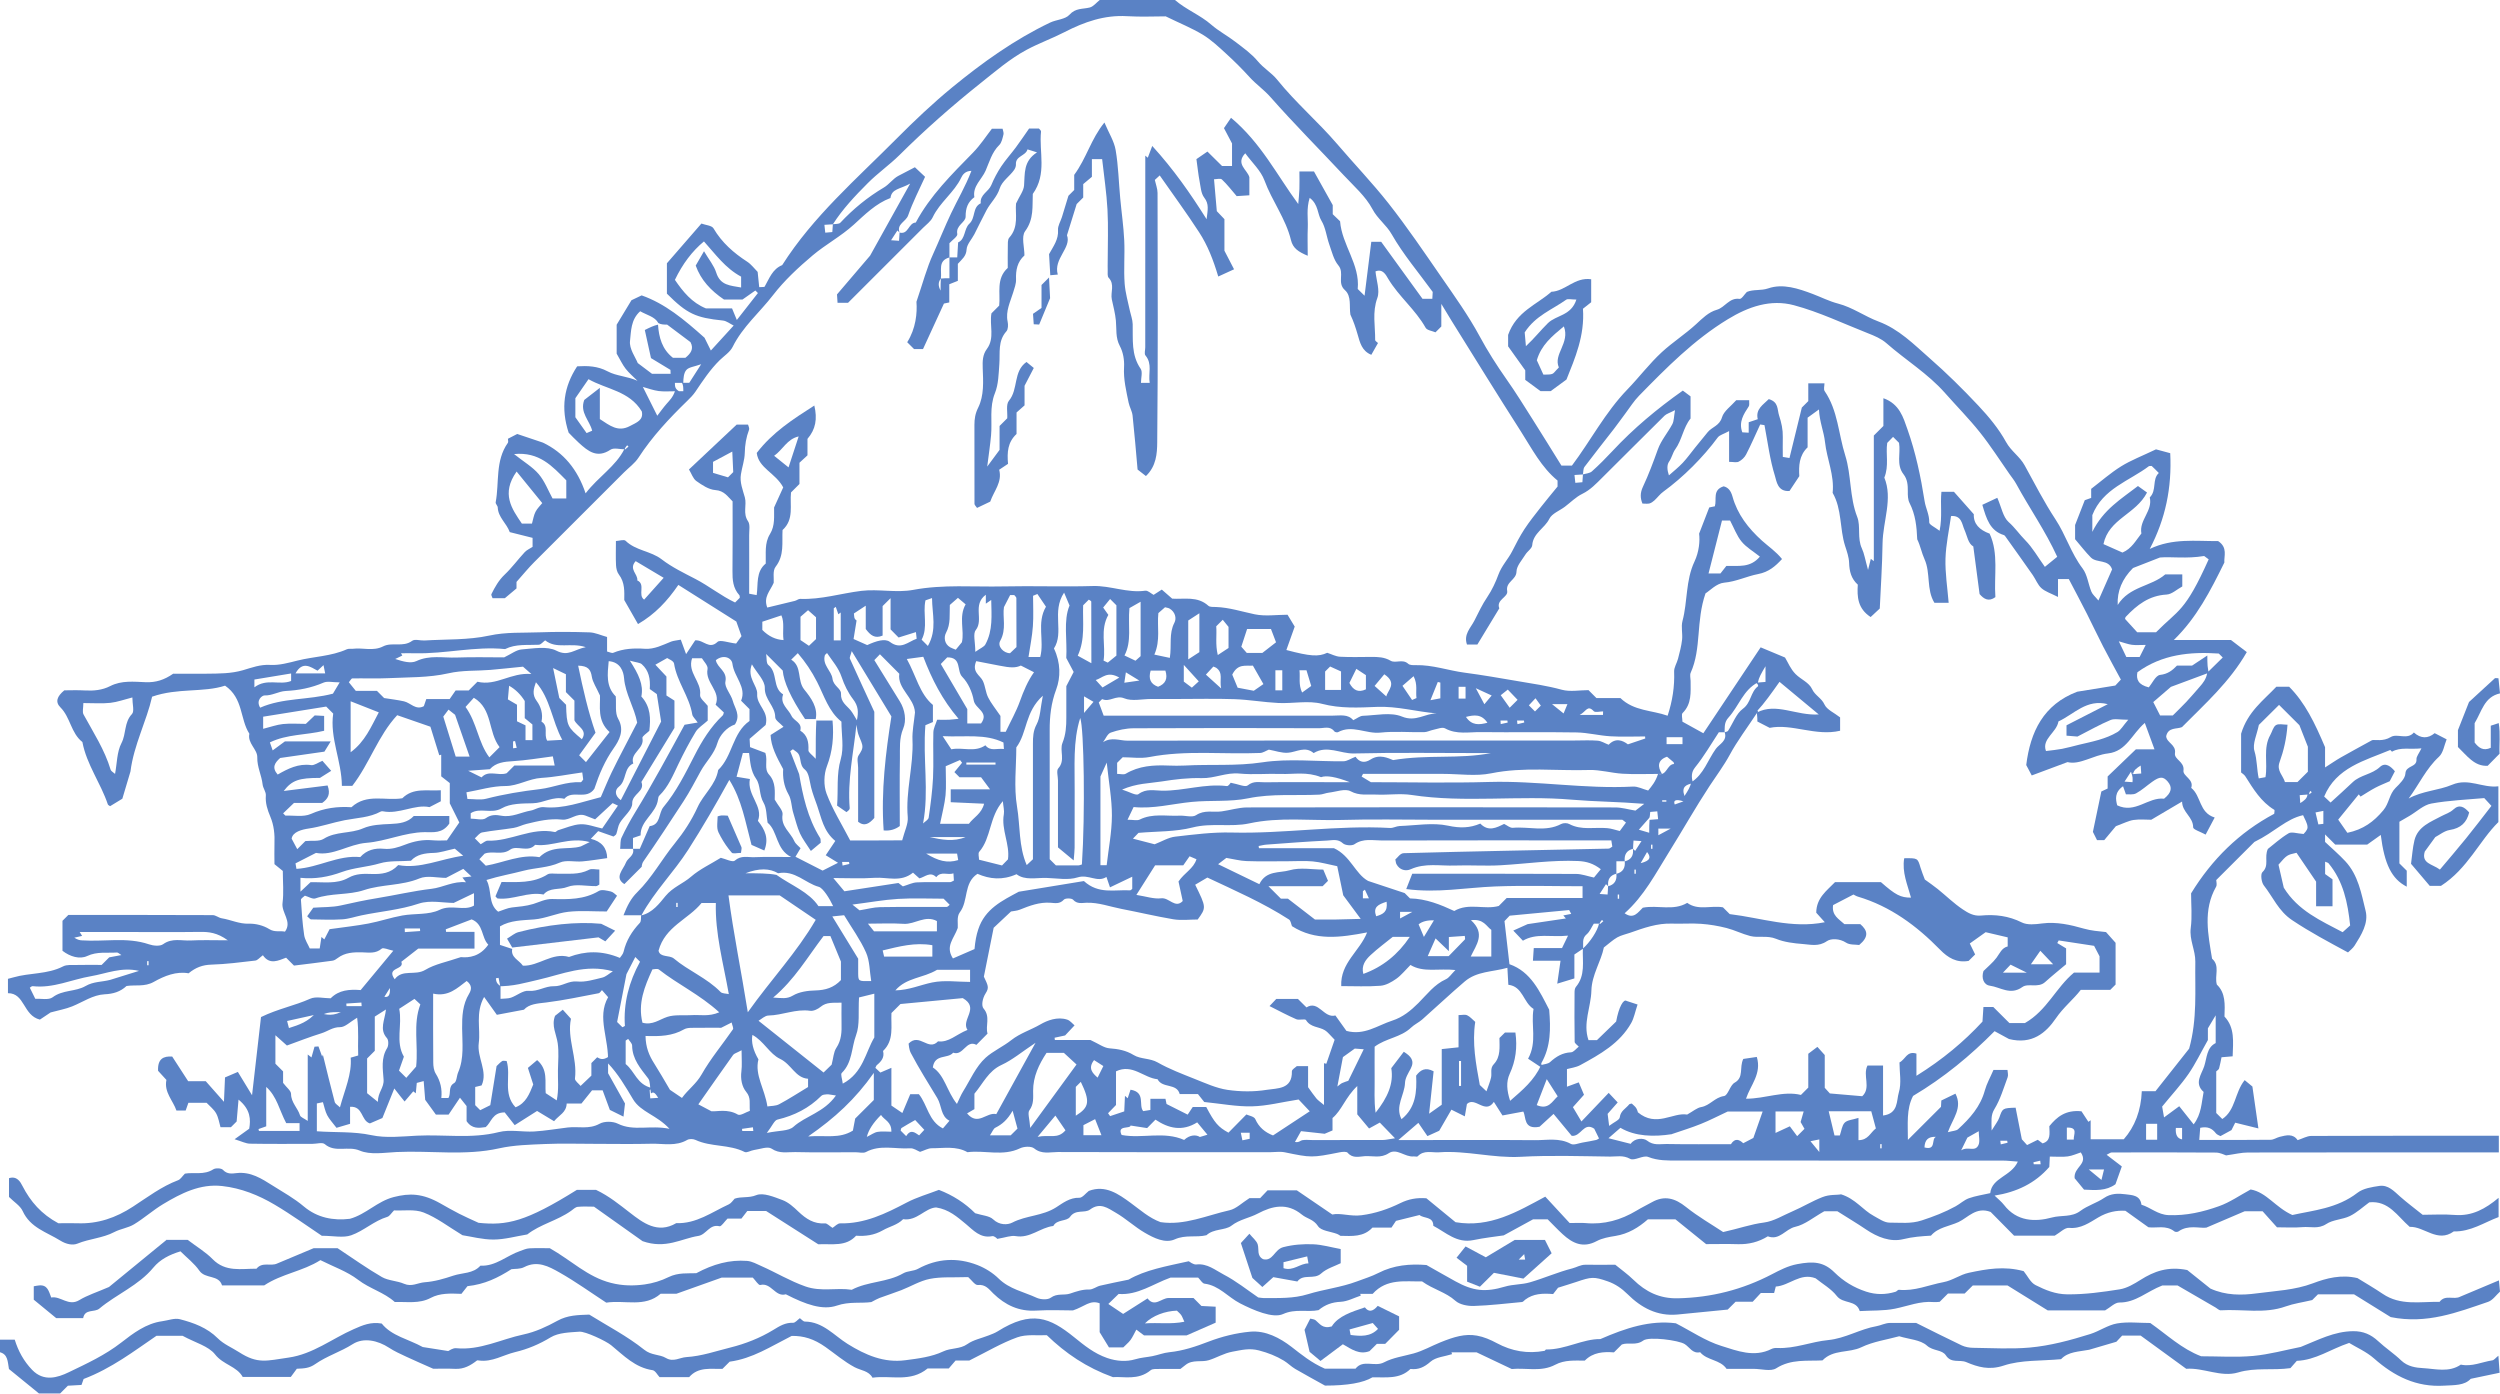 <?xml version="1.0" encoding="UTF-8"?>
<svg id="Layer_2" data-name="Layer 2" xmlns="http://www.w3.org/2000/svg" viewBox="0 0 449.32 250.46">
  <g id="Layer_1-2" data-name="Layer 1">
    <style>
      path{
      fill:#5A82C5
      }
    </style>
    <style>
      @import url(../css/art.css)
    </style>
    <g>
      <path d="m112.31,80.76c-.87,0-1.98-.34-2.58.06-2.41,1.61-4.03.28-5.67-1.21-.74-.67-1.42-1.4-1.86-1.85-1.44-4.4-.86-8.28,1.53-11.92,1.84-.11,3.67-.07,5.49.91,1.58.85,3.54.86,5.36,1.7-.72-.72-1.51-1.38-2.13-2.17-.57-.73-.97-1.6-1.62-2.72v-5.2c.94-1.55,1.72-2.84,2.66-4.4.39-.19,1.12-.53,1.83-.87,4.19,1.48,7.55,4.26,11.3,7.61.15.29.64,1.28,1.14,2.3,1.46-1.6,2.71-2.97,4.1-4.49-.68-.33-1.28-.83-1.93-.9-4.89-.5-6.44-1.2-10.07-4.83v-5.46c1.87-2.15,3.94-4.53,6.2-7.14.78.29,1.86.34,2.17.86,1.51,2.57,3.63,4.42,6.08,6.01.72.47,1.25,1.21,1.86,1.82.09.92.19,1.84.28,2.74.52-.05.91.02.98-.1.84-1.46,1.39-3.15,3.15-3.86,5.56-8.76,13.38-15.5,20.6-22.77,3.18-3.2,6.48-6.32,9.96-9.18,5.45-4.47,11.19-8.58,17.59-11.64,1.14-.54,2.73-.57,3.48-1.41,1.11-1.24,2.38-.98,3.64-1.3.68-.17,1.22-.9,1.82-1.37,4.49,0,8.99,0,13.48,0,2,1.75,4.54,2.7,6.55,4.46,1.32,1.15,2.92,1.99,4.32,3.07,1.42,1.09,2.92,2.15,4.05,3.51,1.05,1.26,2.48,2.08,3.46,3.29,3.32,4.13,7.36,7.57,10.78,11.56,3.06,3.58,6.33,6.99,9.24,10.68,3.36,4.27,6.41,8.78,9.5,13.25,2.4,3.47,4.87,6.92,6.87,10.62,1.45,2.69,3.07,5.23,4.82,7.72,1.69,2.39,3.22,4.89,4.79,7.36,1.68,2.65,3.32,5.32,5.1,8.18h1.89c3.36-4.47,5.96-9.54,9.97-13.69,2.1-2.17,3.96-4.65,6.2-6.71,1.94-1.78,4.19-3.22,6.13-5,1.15-1.06,2.25-2.18,3.73-2.6,1.49-.42,2.24-2.23,4.1-1.96.37.05.87-.81,1.31-1.25,1.21-.51,2.5-.18,3.84-.64,2.63-.91,5.41.03,8.01,1.01,1.51.57,2.97,1.32,4.52,1.72,2.63.68,4.81,2.3,7.27,3.22,3.71,1.38,6.35,4.1,9.17,6.57,3.08,2.69,6,5.58,8.8,8.56,1.87,1.99,3.67,4.16,4.97,6.53.91,1.66,2.48,2.61,3.35,4.21,1.79,3.25,3.48,6.57,5.52,9.67,1.87,2.83,2.81,6.12,4.89,8.85.86,1.14,1.01,2.8,1.58,4.18.21.51.71.9,1.26,1.58.88-2,1.67-3.79,2.46-5.59-.62-1.88-2.76-1.09-3.81-2.14-.98-.99-1.83-2.11-2.84-3.29v-2.55c.7-1.79,1.2-3.08,1.74-4.46.28-.1.71-.25,1.15-.41v-1.63c1.77-1.35,3.48-2.86,5.39-4.05,1.76-1.09,3.73-1.84,6.26-3.05.39.11,1.5.41,2.56.69.31,6.25-.86,11.81-3.68,17.21,4.1-1.97,8.3-1.38,12.29-1.41,1.78,1.16,1.01,2.76,1.12,3.85-2.51,5.09-4.96,9.91-9.09,13.93h10.28c1.24.95,2.01,1.54,2.84,2.17-3.07,5.36-7.46,9.25-11.65,13.48-.92.41-2.46-.04-2.84,1.63.07,1.2,1.82,1.5,1.58,3.07-.17,1.13,1.75,1.5,1.53,3.12-.13,1,1.93,1.57,1.39,3.1,1.82,1.46,1.38,4.45,4.22,5.33-.62,1.17-1.05,1.97-1.63,3.07-.94-.52-2.24-.91-2.24-1.3,0-1.91-1.97-2.68-1.99-4.64-1.99,1.17-3.69,2.17-5.54,3.27-.95,0-2.08-.12-3.17.04-.9.13-1.75.59-3.19,1.12-.35.42-1.11,1.32-2.09,2.5h-1.3c-.31-.62-.62-1.24-.74-1.48.51-2.42.96-4.6,1.52-7.26.17-.08.86-.41,1.13-.53v-2.17c1.61-1.55,3.22-3.1,5.08-4.88h3.34c-.63-1.7-1.16-3.15-1.74-4.74-2.34,2.01-3.29,5.09-6.6,5.48-2.68.31-5.09,2.12-7.29,1.56-2.52.94-4.47,1.67-6.43,2.4-.44-.83-.75-1.43-.99-1.87.74-5.99,3.09-10.87,9.16-13.18,2.1-.34,4.34-.7,6.85-1.11.13-.13.47-.5,1-1.07-1.02-1.9-2.13-3.9-3.18-5.93-1.01-1.95-1.93-3.94-2.92-5.89-1.05-2.06-2.13-4.1-3.26-6.25h-1.94v3.22c-1.26-.64-2.27-.95-2.98-1.58-.67-.6-1.01-1.56-1.54-2.33-1.62-2.32-3.27-4.63-4.92-6.94-.07-.1-.16-.23-.26-.26-2.52-.77-3.17-2.93-3.9-5.45.84-.39,1.74-.81,2.69-1.26.75,1.7,1.02,3.45,2.03,4.35,1.13,1,1.96,2.23,2.99,3.27,1.31,1.32,2.25,3,3.53,4.79.71-.58,1.53-1.25,2.22-1.81-2.12-4.65-5-8.74-7.38-13.12-.34-.62-.79-1.17-1.2-1.75-1.76-2.51-3.41-5.11-5.32-7.5-1.96-2.46-4.19-4.71-6.27-7.07-3.08-3.49-7.07-5.91-10.53-8.95-.93-.82-2.18-1.34-3.36-1.8-4.4-1.73-8.7-3.8-13.25-5.02-4.21-1.13-8.19.26-11.88,2.51-6.1,3.71-11.05,8.73-15.98,13.77-.91.93-1.61,2.06-2.4,3.11-.71.95-1.4,1.92-2.12,2.86-1.75,2.27-3.55,4.51-5.27,6.8-.25.34-.2.91-.28,1.36-.47.02-.91.06-1.52.1.06.55.11.96.15,1.41.5-.04.82-.07,1.27-.11.04-.49.07-.94.1-1.41.54-.16,1.22-.19,1.61-.54,1.3-1.16,2.53-2.41,3.72-3.68,3.75-4.02,7.94-7.53,12.62-10.84.38.29.84.63,1.39,1.04v3.98c-1.33,1.63-1.52,3.85-2.79,5.59-.39.54-.58,1.45-1.07,2.16-.4.57-.38,1.44-.03,2.47.83-.74,1.72-1.44,2.48-2.25.81-.86,1.49-1.83,2.23-2.74.76-.93,1.51-1.87,2.28-2.8.77-.92,2.11-1.13,2.55-2.64.33-1.13,1.6-1.99,2.56-3.08h2.33c-.03.45.08.87-.08,1.11-.92,1.41-1.84,2.79-1.16,4.66.33.02.67.04,1.15.07v-1.88c.54-.18.97-.33,1.63-.55-.44-1.84,1.01-2.62,1.98-3.61,1.81.53,1.49,1.86,1.86,2.97.42,1.29.69,2.51.66,3.83-.03,1.22,0,2.43,0,3.59.49.08.72.12,1.2.2.71-2.89,1.42-5.81,2.22-9.07.14-.14.58-.58,1.16-1.16v-3.2h2.91c0,.49-.19,1.08.03,1.4,2.39,3.49,2.48,7.71,3.7,11.56,1.13,3.59.75,7.46,2.16,11.07.65,1.67-.03,3.8.83,5.64.43.93.59,1.99,1.11,3.87.27-1.06.38-1.53.5-1.99.18.14.36.27.54.41v-22.57c.57-.57,1.01-1.01,1.72-1.72v-4.99c2.91,1.03,3.58,3.48,4.32,5.58,1.48,4.18,2.4,8.54,3.09,12.94.2,1.27.87,2.42.83,3.8-.01.41,1.01.85,1.86,1.51.52-2.53.1-4.74.33-7.01h2.25c1.19,1.34,2.3,2.6,3.57,4.03-.08,1.72,1,2.82,2.84,3.49,1.67,3.6.76,7.55,1.04,11.41-1.19.88-2.06.36-2.84-.55-.36-2.75-.72-5.48-1.13-8.56-.94-.52-1.08-1.86-1.61-3.04-.42-.94-.48-2.58-2.39-2.42-.35,2.52-.92,5.08-1,7.66-.07,2.6.35,5.22.57,7.93h-2.56c-1.48-2.4-.65-5.33-1.78-7.84-.52-1.14-.74-2.42-1.31-3.57-.09-2.24-.31-4.45-1.38-6.53-.31-.6-.32-1.4-.31-2.1.01-1.1-.06-2.15-.77-3.06-1.35-1.73-.48-3.77-.81-5.65-.35-.35-.71-.7-1.07-1.07-.35.36-.69.71-1.05,1.08-.3,1.98.35,4.11-.52,6.24,1.56,3.79-.26,7.82-.32,11.84-.06,4-.33,8-.5,11.69-.76.7-1.18,1.1-1.64,1.53-2.34-1.53-2.45-3.65-2.31-5.82-1.19-1.08-1.51-2.4-1.56-3.91-.03-1.03-.4-2.06-.72-3.05-1-3.12-.54-6.59-2.24-9.54.34-3.17-1.04-6.08-1.37-9.11-.21-1.93-.98-3.6-1.09-5.88-.95.69-1.51,1.1-2.04,1.48,0,1.84,0,3.58,0,5.33-1.55,1.47-1.6,3.39-1.49,5.18-.68,1.02-1.26,1.9-1.77,2.67-2.15.15-2.32-1.78-2.61-2.71-.91-2.91-1.28-5.98-1.88-9.13-.2-.03-.54-.09-.77-.12-.86,1.85-1.63,3.65-2.53,5.39-.27.53-.79,1.02-1.32,1.29-.39.21-.97.04-1.74.04v-5.53c-.98.54-1.71.7-2.05,1.16-2.6,3.53-6.2,7.14-9.77,9.73-.6.43-1.05,1.06-1.6,1.57-.26.23-.57.46-.89.55-.35.09-.74.02-1.26.02-.42-.99-.42-1.95.08-3.01,1.03-2.19,1.87-4.46,2.69-6.74.58-1.61,1.78-2.99,2.6-4.53.3-.57.27-1.3.48-2.51-.96.5-1.53.65-1.89,1-3.73,3.68-7.42,7.39-11.14,11.08-1.11,1.1-2.16,2.24-3.63,2.96-1.16.56-2.11,1.55-3.15,2.33-.95.71-2.31,1.21-2.78,2.16-.84,1.71-2.91,2.56-3.07,4.73-.04.6-.87,1.1-1.24,1.71-.61.99-1.57,2.01-1.59,3.04-.03,1.52-1.98,1.82-1.67,3.5.2,1.12-2.03,1.54-1.42,3.11-1.33,2.2-2.66,4.39-3.94,6.5h-1.87c-.63-1.83.65-2.96,1.32-4.27.74-1.44,1.42-2.93,2.33-4.26.86-1.27,1.52-2.72,2-4.03.6-1.63,1.75-2.77,2.48-4.21.68-1.34,1.37-2.69,2.19-3.95.91-1.39,1.96-2.69,2.98-4,.89-1.15,1.83-2.25,2.98-3.67v-1.08c-2.9-2.37-4.6-5.71-6.58-8.81-4.22-6.59-8.32-13.25-12.46-19.89-.48-.77-.95-1.56-1.85-3.05v4.06c-.53.53-.79.79-1.05,1.05-.61-.26-1.51-.36-1.77-.82-1.82-3.25-4.81-5.61-6.72-8.79-.4-.67-.96-1.88-2.29-1.34.15,1.62.83,3.42.33,4.78-.94,2.57-.36,5.05-.39,7.56,0,.17.33.35.51.53-.38.67-.76,1.33-1.2,2.12-1.71-.69-2.04-2.2-2.46-3.65-.35-1.22-.75-2.42-1.3-3.57-.24-1.49.24-3.31-.99-4.41-1.46-1.31-.02-3.07-1.17-4.44-.85-1.01-1.17-2.48-1.64-3.78-.5-1.42-.65-3.02-1.41-4.26-.74-1.2-.51-2.91-2.11-4.1-.62,1.99-.27,3.69-.34,5.35-.07,1.58-.01,3.16-.01,5.06-1.65-.7-2.65-1.32-3.01-2.81-.93-3.85-3.41-7.04-4.77-10.74-.65-1.76-2.22-3.19-3.45-4.87-1.79,1.92.36,2.94.74,4.29v3.26c-.8.05-1.62.11-2.28.15-.94-1.09-1.72-2.12-2.65-2.99-.26-.25-.96-.04-1.42-.04.16,1.85.32,3.69.5,5.73.35.36.85.9,1.37,1.44v5.67c.6,1.16,1.08,2.09,1.73,3.34-1,.46-1.89.87-2.84,1.3-.9-3.02-1.92-5.62-3.43-7.94-2.24-3.46-4.69-6.78-7.09-10.23-.3.28-.64.59-.88.81.18.83.49,1.59.49,2.34.03,14.95.09,29.91-.06,44.86-.02,1.94-.16,4.25-2.03,6.02-.55-.43-1-.79-1.5-1.17-.29-3.24-.55-6.48-.9-9.71-.09-.79-.55-1.53-.71-2.31-.43-2.12-.95-4.2-.82-6.42.07-1.25-.17-2.68-.76-3.76-.81-1.52-.56-3.04-.71-4.58-.12-1.28-.46-2.54-.73-3.8-.27-1.28.58-2.69-.57-3.89-.26-.27-.15-.93-.17-1.41-.02-.5,0-1,0-1.5,0-3.12.13-6.24-.04-9.34-.16-3-.62-5.97-.96-9.07h-1.84v3.18c-.56.47-1.04.87-1.56,1.31v2.41c-.57.57-1.01,1.01-1.18,1.18-.58,1.87-1.06,3.41-1.74,5.6.86,2.25-2.48,4.22-1.65,7.07-.57.05-.81.07-1.35.12-.08-1.3-.15-2.59-.22-3.79.79-1.44,1.73-2.65,1.61-4.35-.05-.75.46-1.53.7-2.3.35-1.11.68-2.23,1.17-3.84.03-.03.47-.47,1.04-1.04v-2.72c2.22-3.02,3-6.41,5.43-9.41.79,1.88,1.75,3.36,2.02,4.96.49,2.85.55,5.76.82,8.65.23,2.52.6,5.02.72,7.54.13,2.61-.12,5.24.08,7.85.13,1.63.6,3.25.94,4.85.16.75.48,1.56.5,2.38.07,2.74-.3,5.53,1.43,8.03.39.57.06,1.63.06,2.53h1.57c-.29-1.69.52-3.38-.76-4.92-.25-.3-.04-.97-.04-1.47V27.97l.45.38c.23-.6.45-1.2.8-2.12,3.88,4.27,6.78,8.43,9.77,13.17.2-1.69.48-2.72-.43-3.89-.59-.76-.64-1.97-.84-2.99-.22-1.13-.33-2.29-.56-3.92.36-.24,1.08-.74,1.98-1.36,1.07,1.06,1.92,1.9,2.63,2.6h1.79v-4.06c-.46-.87-.95-1.79-1.45-2.75.43-.63.82-1.2,1.27-1.86,5.41,4.53,8.22,10.26,12.08,15.5.07-.9.18-1.8.21-2.7.04-.99,0-1.99,0-3.15h2.62c.97,1.74,2.04,3.65,3.37,6.04v1.64c.44.42.89.86,1.32,1.27.33,4.27,3.61,7.74,3.17,12.17.36.36.72.71,1.23,1.21.41-3.27.8-6.42,1.21-9.69h1.78c2.43,3.35,4.92,6.79,7.42,10.24h1.77c.03-.58.06-1.05.07-1.23-2.6-3.57-5.32-6.77-7.37-10.36-.97-1.7-2.53-2.76-3.46-4.52-1.22-2.3-3.34-4.14-5.17-6.1-4.38-4.68-8.92-9.23-13.16-14.04-1.17-1.33-2.58-2.29-3.75-3.58-1.34-1.48-2.76-2.89-4.23-4.23-1.33-1.22-2.67-2.48-4.2-3.41-1.97-1.19-4.14-2.06-6.65-3.29-1.98,0-4.47.12-6.95-.03-4.06-.24-7.67,1.03-11.19,2.84-2.25,1.16-4.66,2.02-6.89,3.22-3.02,1.63-5.62,3.89-8.3,6.02-5.07,4.04-9.92,8.32-14.53,12.89-1.78,1.76-3.89,3.23-5.68,5.03-2.3,2.3-4.53,4.67-6.28,7.4-.47.02-.91.06-1.52.1.06.55.11.96.15,1.41.5-.04.82-.07,1.27-.11.04-.49.07-.94.1-1.41.45-.07,1.08,0,1.34-.27,2.32-2.48,4.9-4.59,7.83-6.33.93-.55,1.6-1.54,2.54-2.06,1.01-.52,2.01-1.05,3.03-1.58.49.46,1.12,1.06,1.83,1.72-1.04,2.3-2.22,4.56-3.04,6.93-.39,1.14-2.11,1.54-1.55,3.08-.12-.12-.25-.25-.38-.37-.34.53-.69,1.06-1.14,1.76.5.03.9.06,1.43.1.04-.6.08-1.04.1-1.48,1.6.43,1.59-1.76,2.91-1.8,2.6-4.87,6.48-8.67,10.28-12.56,1.33-1.36,2.38-2.99,3.4-4.3h1.92c.07.36.24.73.16,1.03-.17.66-.31,1.46-.76,1.9-1.32,1.29-1.79,3.09-2.45,4.61-.67,1.55-2.37,2.78-2.02,4.76-1.18.87-1.58,1.97-1.57,3.49,0,1.07-1.81,1.55-1.5,3.13.09.43-.89,1.08-1.41,1.65v2.56c-2.13.59-1.34,2.35-1.54,3.8q-.74.92-.05,2.16c0-.85,0-1.53.05-2.16.49-.06.94-.06,1.54-.06v-3.74h1.4c.05-.8.09-1.62.16-2.7,1.34-.58,1.04-2.46,2.01-3.35,1.17-1.07.52-2.96,2.06-3.68-.19-1.55,1.4-2.08,1.89-3.26.48-1.17,1.09-2.31,1.79-3.37.79-1.19,1.77-2.26,2.62-3.41.85-1.15,1.65-2.34,2.39-3.4h1.76c.13.17.4.37.38.54-.39,3.67,1.12,7.6-1.48,11.22-.11,2.13.26,4.48-1.38,6.7-.71.97-.12,2.89-.12,4.35-1.3,1.18-1.57,2.66-1.51,4.29.03.83-.29,1.59-.52,2.38-.5,1.66-1.39,3.34-.99,5.23.12.55.1,1.38-.22,1.74-1.57,1.75-1.12,3.84-1.27,5.86-.13,1.77-.15,3.66-.8,5.27-1.01,2.52-.46,5.05-.69,7.57-.16,1.75-.42,3.48-.69,5.61.86-1.16,1.5-2.02,2.22-3v-4.3c.46-.46.9-.9,1.38-1.38.07-1.05-.26-2.48.3-3.15,1.73-2.07.73-5.27,3.16-6.97.41.34.85.71,1.31,1.08-.59,1.13-1.07,2.05-1.66,3.2v3.52c-.43.38-.9.8-1.44,1.28v3.86c-1.61,1.51-1.71,3.29-1.53,5.37-.4.27-.92.61-1.59,1.06.59,2.23-.94,3.79-1.61,5.73-.73.35-1.56.74-2.37,1.13-.22-.33-.45-.52-.46-.72-.02-4.73-.02-9.47-.01-14.2,0-1.07.14-2.03.67-3.09,1.09-2.2.91-4.71.82-7.13-.04-1.22-.03-2.39.75-3.43,1.46-1.97.43-4.27.82-6.4.44-.43.88-.88,1.39-1.39.25-2.24-.6-4.84,1.54-6.77,0-1.22-.02-2.46.01-3.7.02-.59-.07-1.37.26-1.74,1.78-1.97,1.03-4.36,1.22-6.14.62-1.33,1.36-2.25,1.44-3.22.17-2.15-.17-4.37,2.33-5.97-1.06-.34-1.38-.44-1.71-.54-.31,1.19-2.19,1.17-2.08,2.71.02.32-.13.7-.32.98-.81,1.17-2.17,1.99-2.6,3.34-.48,1.54-1.65,2.56-2.36,3.89-.76,1.42-1.45,2.89-2.19,4.33-.48.93-1.35,1.81-1.4,2.75-.07,1.2-.8,1.72-1.57,2.57v3.06c-.56.22-.99.39-1.54.61v3.27c-.46.1-.8.17-.96.2-1.29,2.8-2.54,5.52-3.76,8.18h-1.61c-.36-.36-.71-.71-1.23-1.23,1.55-2.45,1.82-5.26,1.66-7.27,1.16-3.4,1.86-6.11,3.01-8.61,1.1-2.42,2.08-4.89,3.21-7.27,1.17-2.48,2.59-4.84,3.66-7.65-1.12.01-1.6.73-1.82,1.2-1.28,2.7-3.86,4.44-5.14,7.15-.35.74-1.13,1.29-1.74,1.9-4.49,4.5-9,8.99-13.47,13.46h-1.89c-.04-.56-.07-1.04-.1-1.5,2.14-2.51,4.27-5,5.95-6.97,2.47-4.44,4.62-8.3,7.2-12.95-1.84,1.03-3.32.9-3.54,2.59-2.63.99-4.6,2.98-6.59,4.79-2.31,2.1-5.05,3.55-7.39,5.52-2.56,2.16-5.08,4.5-7.12,7.14-2.4,3.11-5.47,5.69-7.26,9.3-.47.95-1.53,1.62-2.33,2.4-1.72,1.69-3.03,3.68-4.37,5.67-.41.6-.93,1.13-1.46,1.64-3.23,3.14-6.29,6.4-8.76,10.2-.66,1.02-1.73,1.78-2.61,2.66-5.38,5.37-10.77,10.74-16.14,16.13-1.04,1.04-1.97,2.19-3.18,3.55v1.17c-.61.51-1.27,1.07-2.1,1.76h-2.2c-.1-.3-.29-.58-.21-.73.63-1.28,1.31-2.49,2.39-3.52,1.3-1.23,2.37-2.71,3.6-4.03.36-.39.89-.61,1.41-.95v-1.62c-1.44-.36-2.79-.7-4.1-1.03-.58-1.61-2.09-2.66-2.16-4.43-.01-.32-.43-.66-.37-.94.67-3.57-.11-7.44,2.19-10.68.12-.16.01-.48.01-.73.63-.33,1.24-.64,1.67-.86,1.58.53,3.09,1.04,4.61,1.55,3.72,1.77,6.23,4.8,7.68,9.12,2.35-3.05,5.41-4.83,6.99-7.99,0,.01.06.06.11.11.2-.17.41-.35.61-.52l-.24-.24c-.17.2-.35.41-.44.68Zm271.07,58.33l-.4-.37c-.34.53-.69,1.06-1.14,1.76.5.03.9.06,1.43.1.04-.6.08-1.04-.29-1.85.13.13.25.26.38.4.44-.03.88-.06,1.48-.11-.04-.52-.06-.93-.1-1.43-.7.45-1.23.8-1.36,1.51ZM122.57,68.8h1.31c.6-.94,1.19-1.86,2.14-3.34-1.27.45-2.2.52-2.65,1.02-.49.55-.54,1.49-.57,2.33h-1.5c0,.62,0,1.06.73,1.5-1.71,0-2.7.1-3.66-.03-.96-.13-1.9-.48-2.83-.74.91,1.82,1.74,3.48,2.59,5.18.52-.67,1.07-1.45,1.69-2.16.52-.6,1.11-1.14,1.49-2.25h1.5c0-.62,0-1.06-.23-1.5Zm-4.31-10.47c.16,2.33.74,4.46,2.69,5.98h2.23c.92-.75,1.59-1.57.92-2.82-1.42-1.06-2.84-2.13-4.2-3.15-.59,0-1.08,0-1.57-.27-.65-1.18-2.09-1.44-3.27-2.13-1.71,1.52-1.63,3.62-1.83,5.34-.17,1.41,1.01,2.98,1.39,3.97,1.15.87,1.89,1.43,2.56,1.93h3.35c-.02-.48-.04-.81-.03-.7-1.46-.88-2.64-1.6-3.5-2.12-.42-1.94-.75-3.42-1.11-5.05.88-.44,1.6-.8,2.38-.96Zm278.46,62.56c.87-.86,1.82-1.79,2.77-2.72,0,0-.36-.36-.71-.71-5.19-.35-10.19.14-14.63,3.36-.25,1.27.14,2.25,2.05,2.72.59-.7,1.23-2.15,2.03-2.24,1.39-.16,2.21-.82,3.03-1.67h2.71c.96-.64,1.71-1.13,2.75-1.82,0,1.42,0,2.38.39,3.57-.11-.13-.22-.26-.33-.39-2.38.88-4.76,1.77-6.61,2.46-1.27,1.1-2.2,1.9-3.17,2.73.45.87.86,1.68,1.23,2.41h2.28c.83-.83,1.64-1.6,2.41-2.42.83-.89,1.62-1.81,2.42-2.73.6-.68,1.18-1.38,1.37-2.55Zm-4.5-17.64v2.15c-.99.54-1.88,1.41-2.83,1.46-3.14.17-5.32,1.87-7.32,3.99-.14.15-.14.43-.13.4.73.8,1.38,1.51,2.18,2.39h3.38c4.05-4.12,5.17-3.54,9.46-13.11-.39-.29-.86-.64-.82-.6-3.14.53-5.96.09-7.94.27-1.98.77-3.26,1.27-4.84,1.89q-2.94,2.94-2.75,6.64c2.12-3.38,6.02-3.3,8.54-5.49h3.08Zm-16.18-7.64c2-4.07,5.23-5.95,8.21-8.26.64.46,1.2.87,1.63,1.17-2.03,3.95-6.86,4.69-7.83,9.27,1.14.51,2.35,1.04,3.42,1.52,1.68-.72,2.41-2.2,3.4-3.43-.46-2.38,2.08-4.07,1.5-6.48,1.31-1.27.37-3.24,1.63-4.39-.55-.55-.89-.91-1.26-1.24-.07-.06-.24,0-.5,0-3.54,2.68-8.32,4.04-10.19,8.81v3.04Zm-245.91-41.77c-2.38-1.61-4.17-3.52-5.09-6.11.43-.75.87-1.5,1.49-2.58.88,1.5,1.8,2.59,2.19,3.83.73,2.35,2.54,2.33,4.48,2.69v-1.95c-2.85-1.52-4.63-4.06-6.68-6.33q-3.16,2.61-5.22,6.91c1.45,2.12,3.04,4.1,5.58,5.13h4.69c.24.59.44,1.06.86,2.08,1.51-1.91,2.66-3.37,3.79-4.84,0-.01-.16-.17-.46-.46-.7.49-1.45,1.02-2.32,1.63h-3.31Zm-14.79,20.09c-2.22-3.68-6.33-3.94-9.57-5.78-.8,1.16-1.61,2.33-2.36,3.42v3.42c.78,1.1,1.38,1.95,2.02,2.85.3-.13.62-.26,1-.43-.45-1.84-2.27-3.26-1.42-5.53.69-.53,1.5-1.16,2.8-2.17v5.61c1.81,1.17,3.26,2.39,5.39,1.26,1.21-.65,2.5-1.05,2.15-2.64Zm256.06,56.43c2.41-1.23,4.86-2.48,7.43-3.8-3.81-.99-6.06,1.81-8.87,3.1-.31,2-3.06,3.14-2.24,5.32,1.08-.14,1.99-.22,2.88-.39,1.03-.2,2.04-.49,3.06-.74,2.37-.56,4.78-1.01,6.9-2.28.62-.37,1-1.12,1.95-2.21-1.55,0-2.48-.25-3.19.05-1.91.8-3.73,1.84-5.94,2.97-.38-.03-1.2-.1-1.97-.16v-1.85ZM92.85,84.75c-2.83,3.99-.85,6.71.94,9.35h1.82c.23-.8.32-1.51.64-2.12.31-.61.84-1.1,1.21-1.56-1.57-1.93-2.98-3.67-4.61-5.67Zm8.93,1.58c-2.53-2.55-4.85-5.16-9.39-4.72,1.78,1.41,3.34,2.32,4.44,3.61,1.08,1.28,1.7,2.95,2.48,4.37h2.47v-3.27Zm287.16,57.22c1.35-1.08,1.54-2.04.67-3.07-.82-.96-1.44-.94-2.81.04-.97.69-1.86,1.51-2.89,2.07-.54.29-1.31.14-1.82.18-.24-.67-.37-1.04-.52-1.46-1.56,1.09-1.33,2.37-1.05,3.43,3.25,1.56,5.56-1.53,8.43-1.19Zm-3.29-27.64c-1.05,0-1.77.07-2.48-.02-.68-.09-1.34-.35-2.36-.63.56,1.17.95,1.99,1.35,2.82h2.39c.34-.67.64-1.27,1.1-2.18Z"/>
      <path d="m0,240.78h2.65c.63,2.04,1.62,3.86,3.13,5.43,2.09,2.16,4.55,1.4,6.58.42,3.24-1.56,6.51-3.06,9.44-5.34,2.1-1.63,4.45-3.44,7.35-3.83,1.06-.14,2.22-.61,3.18-.36,2.48.65,4.89,1.51,6.82,3.44,1.05,1.05,2.53,1.66,3.81,2.48,3.39,2.18,4.94,1.54,8.89.98,4.42-.63,7.83-3.41,11.74-5.12,1.57-.69,3.04-1.35,5.02-1,1.77,2.23,4.8,2.8,7.37,4.22,1.33.21,2.72.43,4.58.72.14-.05.81-.57,1.42-.51,4.3.42,8.08-1.62,12.11-2.47,2.12-.45,4.21-1.42,6.07-2.45,1.87-1.03,3.64-1.04,5.75-1.12,3.23,2.01,6.79,3.85,9.87,6.31,1.32,1.06,2.73.79,3.91,1.49,1.34.79,2.45-.08,3.64-.16,2.78-.17,5.35-1.08,7.96-1.73,2.66-.66,5.32-1.71,7.65-3.13,1.21-.74,2.19-1.36,3.61-1.31.37.01.76-.5,1.21-.83.32.23.6.61.89.61,3.26.03,5.25,2.5,7.69,4.02,3.21,2,6.54,3.44,10.37,2.93,2.31-.3,4.75-.6,6.81-1.58,1.43-.68,3-.37,4.34-1.32,1.09-.77,2.54-1.05,3.83-1.56.54-.21,1.09-.41,1.58-.71,6.15-3.87,9.4-2.51,13.77,1.02,1.86,1.5,3.61,2.94,5.95,3.75,1.74.61,3.54.68,5,.24,1.06-.32,2.08-.37,3.11-.57,1.03-.2,2.03-.61,3.06-.71,2.47-.25,4.76-1.02,7.07-1.91,2.38-.91,4.94-1.55,7.47-1.78,2.76-.25,5.33,1.12,7.41,2.72,1.8,1.39,3.51,2.83,6.01,3.93h5.5c1.37-1.75,3.44-.23,5.15-1.15,1.56-.83,3.52-1.1,5.3-1.59,1.72-.48,3.2-1.34,4.8-1.99,2.5-1.01,4.42-1.59,6.58-1.21,1.23.22,2.44.74,3.55,1.34,2.73,1.47,5.57,1.96,8.6,1.39.1-.02.18-.25.27-.24,3.48.04,6.6-1.92,9.76-1.87,4.56-1.99,8.93-3.43,13.56-2.84,2.77,1.42,5.33,3.18,8.16,4.06,2.86.89,5.93,2.14,9.05.55.3-.15.7-.19,1.04-.17,3.15.15,6.08-1.13,9.12-1.42,3.11-.3,5.73-1.99,8.75-2.51.7-.12,1.52-.56,2.35-.57,1.62-.02,3.24,0,4.73,0,2.8,1.39,5.47,2.75,8.19,4.04.62.29,1.37.42,2.06.43,3.37.04,6.76.25,10.1-.04,3.73-.33,7.37-1.32,10.95-2.44,1.64-.52,3.14-1.61,4.8-1.9,1.94-.34,3.98-.08,5.97-.08,2.98,2.08,5.64,4.65,9.15,5.98,3.11,0,6.24.22,9.33-.06,2.92-.27,5.8-1.07,8.57-1.62,3.11-1.24,5.99-2.8,9.41-2.83,1.81-.02,3.21.59,4.51,1.8,1.32,1.23,2.85,2.23,4.15,3.48,1.13,1.08,2.66,1.3,3.9,1.36,2.24.12,4.66.84,6.8-.63,1.98.42,3.79-.48,5.67-.77.31-.05.57-.43,1.08-.83.08,1.03.14,1.92.22,3.06-1.7.36-3.31.69-5.19,1.09-1.14,1.23-2.94,1.12-4.77,1.23-5,.31-8.98-1.68-12.61-4.89-1.37-1.21-3.13-1.97-4.47-2.79-3.38,1.13-6.01,3.09-9.41,3.22-.32.36-.73.82-1.15,1.31-3.14.45-6.28-.16-9.41.78-3.08.92-6.21-.9-9.31-.66-2.82-2.06-5.6-4.07-8.2-5.97h-3.32c-.39.42-.81.87-1.04,1.11-1.8.53-3.35.99-4.9,1.44-1.83.35-3.77.32-5.04,1.69-3.6.34-7.17.11-10.31,1.15-2.62.87-4.63.27-6.73-.62-1.19-.51-2.69.28-3.66-1.21-.69-1.06-2.3-.76-3.41-1.76-1.16-1.05-3.2-1.13-4.98-1.68-2.16.6-4.65.94-6.81,1.98-2.24,1.07-5.03.34-6.98,2.36-2.77.15-5.64-.29-8.32,1.42-.98.62-2.68.1-4.05.1-1.62,0-3.24,0-4.87,0-1.14-1.69-3.49-1.48-4.75-2.99-1.36.31-1.88-.9-2.77-1.46-1.08-.69-6.42-1.4-7.45-.64-1.31.97-2.63.27-3.85.71-.44.44-.88.88-1.42,1.42-1.85-.14-3.75-.04-5.24,1.48-1.8,0-3.62-.16-5.31.74-2.53,1.35-5.28.52-7.82.77-1.97-.94-3.85-1.83-6.32-3h-4.51c.03.11.07.22.1.33-1.31.42-2.91.52-3.86,1.35-1.14,1-2.18,1.48-3.61,1.31-1.97,1.91-4.47,1.45-6.83,1.5q-2.48,1.49-8.53,1.49c-1.91-1.07-3.65-2-5.36-3-.71-.42-1.31-1.04-2.01-1.47-1.4-.85-2.86-1.42-4.49-1.85-1.77-.46-3.13-.07-4.76.22-1.58.29-2.83,1.09-4.25,1.53-1.31.41-2.89-.16-4.16.83-.29.22-.57.44-.96.75-1.12,0-2.36-.02-3.6,0-.6.02-1.37-.09-1.76.24-2.24,1.86-4.86,1.08-6.77,1.23-4.78-1.74-8.47-4.25-11.88-7.54-1.69.09-3.66-.21-5.32.39-2.81,1.01-5.43,2.58-8.6,4.16h-2.47c-.38.44-.78.91-1.23,1.43h-3.8c-3.11,2.55-6.56,1.19-9.91,1.66-.67-1.25-2.08-1.29-3.2-1.88-1.86-.99-3.5-2.4-5.24-3.63-2.1-1.48-3.94-2.03-6.08-2-3.83,1.94-7.06,4.08-11.15,4.63-.31.31-.75.75-1.29,1.29-2.02.08-4.32-.44-5.99,1.49h-5.32c-.38-.4-.76-1.17-1.25-1.25-3.14-.46-5.18-2.63-7.45-4.49-.93-.76-4.64-2.51-5.7-2.43-1.75.13-3.74.16-5.16,1.01-2.04,1.24-4.13,2.12-6.4,2.66-2.16.52-4.13,1.83-6.49,1.51-.12-.02-.29-.05-.37,0-1.14.89-2.34,1.57-3.88,1.5-1.49-.07-2.98-.02-3.98-.02-1.9-.85-3.39-1.48-4.85-2.17-1.05-.49-2.12-.97-3.08-1.6-2.03-1.33-4.59-1.89-6.53-.66-2.18,1.39-4.67,2.14-6.74,3.59-1.05.74-1.97.79-3.31.84-.32.44-.76,1.04-1.08,1.47h-8.65c-1.06-1.92-3.51-2.18-4.96-4.04-1.18-1.51-3.55-2.1-5.84-3.35h-4.7c-4.05,2.76-8.04,5.84-13.09,7.76-.03.09-.19.53-.38,1.07-.8.04-1.63.09-2.45.14-.46.46-.9.9-1.39,1.39h-3.81c-1.76-1.43-3.63-2.96-5.39-4.39-.24-1.36-.18-2.68-1.7-3.04v-2.24Z"/>
      <path d="m315.99,127.82c-2.04,3.09-3.77,5.36-5.1,7.83-1.06,1.96-2.41,3.75-3.61,5.58-2.57,3.91-4.86,7.98-7.33,11.94-2.38,3.81-4.47,7.88-7.96,10.97,1.64,1.16,2.42-.2,3.27-1,2.69-.53,5.47.63,7.98-.87,1.99,1.44,4.29.42,6.42.8.43.43.87.87,1.22,1.22,5.69.68,11.17,2.65,17.09,1.46-.58-.65-1.11-1.23-1.54-1.71.02-2.68,1.91-3.97,3.38-5.5h8.24c2.64,2.32,3.54,2.79,5.41,2.79-.63-2.32-1.65-4.58-1.22-7.08,2.42-.03,2.42-.04,2.92,1.66.23.77.55,1.52.79,2.17.81.59,1.59,1.12,2.32,1.71,1.5,1.21,2.89,2.58,4.49,3.65.93.62,1.94,1.24,3.29,1.11,2.52-.24,4.96.05,7.33,1.24,1,.5,2.44.34,3.64.18,2.6-.34,5.13.25,7.51.93,1.31.37,2.56.47,3.98.62.51.57,1.08,1.22,1.72,1.93v7.5c-.36.36-.63.62-.96.96h-5.3c-1.35,1.75-3.13,3.14-4.47,5.11-1.8,2.64-4.31,4.76-8.43,3.72-.51-.28-1.43-.78-2.59-1.41-4.32,4.37-9.09,8.34-14.65,11.64-1.24,2.36-.92,5.1-.93,7.9,1.98-1.98,3.8-3.8,5.95-5.94,0,.06.02-.42.06-1.14.76-.37,1.65-.8,2.54-1.23,1.32,2.57-.47,4.43-1.37,6.93.89-.25,1.51-.24,1.84-.54,2.13-1.95,4.02-4.06,4.81-6.97.33-1.21.97-2.33,1.55-3.68h2.52c.02.4.18.91.03,1.31-.72,1.94-1.31,3.98-2.38,5.73-.67,1.1-.52,2.03-.5,3.85.68-1.12,1.15-1.68,1.38-2.33.6-1.68.56-1.7,2.93-1.78.36,1.83.72,3.67,1.12,5.68.18.2.51.57.94,1.04.62-.31,1.24-.61,1.92-.95.28.21.56.42.87.65,1.52-.46,1.24-1.74,1.21-3.09,1.33-1.64,2.91-2.98,5.78-2.68.29.44.77,1.16,1.24,1.89l.41-.28v3.42h5.95c1.98-2.25,3.1-5.14,3.24-8.64h2.46c2.12-2.69,4.2-5.31,6.05-7.65,1.49-5.34,1.03-10.5,1.11-15.63.03-2.06-1.1-3.91-.82-6.05.27-2.08.06-4.23.06-6.23,3.76-6.13,8.65-10.95,14.94-14.3.01-.25.12-.65.02-.71-2.4-1.45-3.77-3.75-5.21-6.02-.19-.3-.54-.51-.76-.7v-6.96c1.2-3.98,4.04-6.01,6.34-8.45h2.29c2.86,2.88,4.6,6.48,6.46,10.87v3.64c1.14-.72,1.96-1.3,2.84-1.8,1.62-.92,3.26-1.81,5.61-3.1.55-.13,1.97.29,3.37-.57,1.14-.7,2.95.59,4.14-.81,1.26,1.13,2.54,1.12,3.74.12.66.34,1.28.66,2.15,1.11-.43,1.05-.6,2.41-1.37,3.12-2.31,2.13-3.58,4.97-5.46,7.52,2.47-1.39,5.37-1.44,7.82-2.48,2.97-1.26,5.42.63,8.31.28v6.43c-3.44,3.39-5.48,8.34-10.31,11.46h-2.03c-.95-1.12-2.1-2.47-3.36-3.96.2-1.43.28-2.87.62-4.25.62-2.48,2.96-3.3,4.87-4.33.69-.37,1.49-.59,2.12-1.18,1.12-1.04,2-.42,2.84.53-.44,1.82-1.52,2.84-3.48,3.15-.97.15-1.86.89-2.61,1.28-.69.95-1.31,1.8-1.89,2.6-.65,2.16,1.35,2.22,2.72,3.24,1.52-1.81,3.13-3.67,4.68-5.59,1.5-1.85,2.94-3.75,4.58-5.86-.27-.29-.66-.72-1.29-1.4-3.05.28-6.32.4-9.51.98-1.4.25-2.62,1.45-3.93,2.22-.6.35-1.21.7-1.81,1.05v7.49c.44.44.88.87,1.32,1.31v2.87c-2.69-1.38-4-3.99-4.67-9.3-.87.62-1.62,1.15-2.44,1.74h-5.74c-.42-.42-1.17-1.17-1.83-1.83v1.35c1.26,1.19,2.51,2.26,3.63,3.46,2.34,2.5,2.89,5.82,3.66,8.93.55,2.21-.77,4.32-1.97,6.22-.32.51-.85.9-1.2,1.25-3.44-1.86-6.83-3.65-10.05-5.81-2.45-1.64-3.43-4.15-5.08-6.24-.44-.56-.62-2.04-.24-2.39,1.28-1.2.26-2.64.97-4.16,1.03-.8,2.28-1.95,3.72-2.81.55-.33,1.51.04,2.7.12.08-.12.72-.67.71-1.21-.01-.74-.52-1.48-.8-2.17-3.1.69-5.04,3-8.75,4.81-1.55,1.55-4.11,4.1-6.86,6.85,0,.28.18.85-.03,1.21-2.38,4.2-1.43,8.56-.72,12.92,1.49,1.31.4,3.05.86,4.66,1.58,1.49,1.45,3.57,1.37,5.74,1.9,2.01,1.55,4.54,1.47,7.15-.71.06-1.3.11-2,.17-.14.65-.25,1.34-.44,2.01-.06.21-.33.36-.51.53,0,2.49,0,4.98,0,7.48.35.35.7.7,1.09,1.08,2.4-1.59,2.21-4.74,4.02-6.99.58.48,1.03.85,1.39,1.15.35,2.45.69,4.78,1.08,7.53-1.53-.38-2.73-.67-4.17-1.03-.19.38-.38.75-.67,1.33-.46.25-1.17.64-1.98,1.08-.24-.14-.62-.24-.82-.5-.67-.87-1.47-1.28-2.82-.99-.05.59-.1,1.26-.17,2.18,4.4,0,8.61.02,12.82-.03.55,0,1.08-.39,1.64-.53,1.19-.3,2.4-.61,3.22.6.9-.29,1.67-.75,2.44-.76,11.21-.05,22.41-.03,33.72-.03v2.99h-2.82c-14.1,0-28.2-.01-42.3.02-1.15,0-2.31.3-3.9.52-.29-.09-1.07-.51-1.85-.51-6.24-.05-12.48-.03-18.72-.02-.21,0-.42.19-.9.42.95.72,1.81,1.39,2.73,2.09-.44,1.24-.79,2.22-1.14,3.2-1.69,1.24-3.63,1.07-5.65.97-.63-.77-1.3-1.59-1.69-2.05-.21-2.06,2.53-2.51,1.11-4.64-.69.22-1.49.6-2.34.72-.97.13-1.98.03-3.23.03-.03.62-.06,1.2-.09,1.86-2.54,2.94-5.88,4.53-9.84,5.15.65.63,1.25,1.1,1.7,1.68,2.29,2.98,5.57,3.09,8.61,2.26,1.68-.46,3.55,0,5.12-1.19,1.28-.96,2.92-1.42,4.25-2.32,1.23-.84,2.54-.84,3.83-.67,1.17.16,2.67.13,2.89,1.88,1.66.51,2.94,1.79,4.86,1.87,3.18.13,6.19-.57,9.09-1.61,1.94-.69,3.69-1.92,5.68-3,2.87.51,4.46,3.24,7.49,4.59,3.71-.83,8.06-1.17,11.7-3.99,1.03-.8,2.59-1.04,3.95-1.24,1.56-.22,2.6.92,3.69,1.89,1.26,1.12,2.61,2.12,4.08,3.3,1.81,0,3.81-.13,5.78.03,3.08.24,5.49-1.08,7.87-3.08v3.46c-2.54.94-5.01,2.66-8.06,2.58-2.93,2.12-5.3-.93-7.92-.82-2.22-1.93-3.77-4.76-7.26-4.41-1.15.84-2.22,1.84-3.48,2.46-1.34.65-3.05.64-4.25,1.44-1.45.96-2.86.43-4.27.56-1.49.13-2.99.03-4.59.03-.86-.96-1.76-1.97-2.58-2.88h-3.24c-2.25.96-4.26,1.82-6.88,2.94-1.22.16-3.24-.57-5.01.68-.17.12-.57.12-.72,0-1.5-1.2-3.28-.55-4.68-.75-1.44-1.03-2.71-1.94-4.13-2.96-1.6-.1-3.21.21-4.89,1.2-1.54.91-3.13,2.08-5.24,1.87-.76-.07-1.61.84-2.57,1.4h-7.31c-1.47-1.48-2.95-2.99-4.21-4.26-2.59-1-4.08,1.02-5.77,1.81-1.63.76-3.69.94-4.96,2.45-1.68.1-3.29.21-4.98.63-2.29.57-4.64-.36-6.68-1.74-1.56-1.06-3.18-2.02-5.15-3.27h-2.37c-1.93,1.08-3.47,2.4-5.21,2.79-1.75.39-2.84,2.52-4.93,1.71-1.66,1.03-3.45,1.47-5.41,1.41-1.87-.06-3.74-.01-5.68-.01-1.75-1.41-3.53-2.85-5.51-4.45h-4.96c-1.66,1.46-3.53,2.61-5.83,2.98-1.14.18-2.35.39-3.35.92-2.47,1.33-4.36.4-6.14-1.24-.92-.84-1.77-1.76-2.68-2.66h-2.64c-1.77.97-3.3,1.81-5.27,2.88-1.48.22-3.49.44-5.47.85-2.96.61-4.91-1.38-7.18-2.57,0-1.72-1.68-1.27-2.48-1.94-1.27.32-2.53.63-4.23,1.05-.14.21-.56.83-.81,1.21-1.42,0-2.42,0-3.42,0-1.59,1.73-3.69,1.52-5.76,1.48-.18-.11-.37-.26-.59-.34-1.19-.45-2.9-.55-3.44-1.41-.79-1.23-2.01-1.33-2.89-2.06-2.68-2.21-5.35-1.55-7.91-.2-1.54.82-3.27,1.04-4.76,2.19-1.13.87-3.19.5-4.48,1.71-1.85.46-3.75-.13-5.69.74-1.72.78-3.76-.23-5.39-1.18-1.83-1.06-3.41-2.56-5.25-3.62-1.36-.78-2.77-1.92-4.59-.56-.98.73-2.59-.11-3.6,1.32-.61.86-2.35.4-3.01,1.64-2.33.27-4.18,2.27-6.76,1.82-.86-.15-1.81.25-3.31.5.06.04-.5-.58-.92-.49-2.14.44-3.45-1.13-4.71-2.17-1.59-1.31-3.06-2.63-5.36-2.99-1.99.1-3.45,2.49-5.93,2.11-1.02,1.05-2.46,1.31-3.65,2-1.56.89-3.14,1.09-4.8.97-1.86,2.02-4.27,1.42-6.8,1.54-2.88-1.84-5.94-3.79-9.37-5.98h-3.39c-.29.37-.67.86-1.05,1.36h-2.5c-.57.57-1.12,1.46-1.44,1.38-1.8-.45-2.37,1.52-3.82,1.74-3.03.47-5.83,2.41-10.01.94-2.33-1.66-5.5-3.91-8.73-6.2-.96,0-1.96-.07-2.93.03-.42.05-.81.45-1.19.72-2.47,1.76-5.57,2.42-7.87,4.24-2.06.34-4.06.91-6.06.92-2,.01-4.01-.54-5.59-.78-2.51-1.52-4.6-3.15-6.97-4.08-1.62-.64-3.63-.29-5.33-.38-.48.48-.78,1.03-1.2,1.16-2.38.71-4.22,2.51-6.49,3.31-1.45.51-3.21.09-5.29.09-2.6-1.73-5.45-3.8-8.46-5.58-2.9-1.72-6.06-2.99-9.45-3.36-3.96-.44-7.36,1.3-10.61,3.25-1.82,1.09-3.42,2.54-5.24,3.64-1.07.64-2.42.8-3.53,1.38-2.09,1.1-4.47,1.19-6.63,2.08-.83.34-1.98.14-3.09-.55-2.46-1.53-5.38-2.3-6.75-5.3-.44-.96-1.53-1.61-2.46-2.54v-3.37c1.44-.46,2.06.69,2.41,1.38,1.45,2.82,3.41,5.09,6.46,6.72.9,0,2.15-.04,3.4,0,3.68.15,6.94-.98,10-2.98,2.63-1.71,5.14-3.63,8.13-4.76.43-.16.72-.68,1.22-1.18,1.57-.28,3.44.3,5.09-.77.42-.27,1.45-.23,1.75.1.74.79,1.59.68,2.4.58,2.58-.31,4.54.99,6.56,2.26,1.89,1.19,3.84,2.27,5.57,3.73,2.43,2.05,5.32,2.58,8.28,2.22,2.93-.82,4.9-3.14,7.88-3.91,2.87-.73,5.17-.68,8.41,1.16,1.11.63,2.22,1.26,3.35,1.84,1.03.53,2.09.99,3.48,1.63,5.09.52,8.45-.16,17.67-5.92,1.25,0,2.5,0,3.45,0,2.4,1.15,4.21,2.66,6.11,4.12,2.3,1.78,4.97,3.84,8.3,1.86,3.6.14,6.4-1.98,9.45-3.38.43-.2.72-.68,1.05-1.02,1.25-.43,2.52-.07,3.88-.63,1.25-.51,3.19.32,4.71.88,1.07.4,2.02,1.26,2.87,2.08,1.36,1.29,2.78,2.25,4.77,2.11.38-.03.79.46,1.36.81.41-.25.9-.82,1.38-.81,4.42.09,8.18-1.76,11.95-3.74,1.82-.96,3.85-1.53,5.79-2.28q3.77,1.45,6.52,4.2c1.3.41,2.55.45,3.23,1.1,1.13,1.08,2.62,1.01,3.44.58,2.5-1.3,5.43-1.17,7.88-2.74,1.14-.73,2.46-1.78,4.16-1.72.56.02,1.15-.8,1.71-1.23,3-1.15,5.38.59,7.52,2.15,1.73,1.26,3.3,2.7,5.37,3.46,4.3.64,8.29-1.21,12.42-2.14,1.19-.27,2.21-1.32,3.56-2.17h1.92c.42-.44.84-.89,1.34-1.41h5.25c1.92,1.31,3.97,2.71,6.38,4.35,1.47-.33,3.28.39,5.25.13,2.5-.32,4.8-1.11,6.98-2.18,1.49-.73,2.92-1,4.68-.87,1.71,1.41,3.55,2.92,5.24,4.3,6.19,1.06,11.14-1.91,16.13-4.59,1.67,1.81,3.17,3.43,4.38,4.74,1.37,0,2.12-.06,2.86.01,3.33.31,6.35-.55,9.18-2.25.89-.54,1.83-.99,2.74-1.5,2.28-1.28,4.17-.72,6.15.87,2.18,1.74,4.62,3.14,6.66,4.49,2.78-.61,4.98-1.41,7.35-1.71,1.77-.23,3.43-1.3,5.13-2.02,1.8-.77,3.47-1.8,5.32-2.53,1.38-.55,2.58-.35,3.39-.52,2.61.82,3.91,2.83,5.89,3.89.91.49,1.89,1.21,2.84,1.2,1.91-.01,3.8.25,5.78-.4,2.12-.69,4.14-1.47,6.07-2.53.82-.45,1.53-1.14,2.39-1.45,1.2-.43,2.49-.61,3.84-.92.31-2.82,3.78-3,4.96-5.67-1.08-.07-1.89-.18-2.7-.18-19.47,0-38.93,0-58.4-.01-1.8,0-3.56.05-5.34-.65-.9-.36-2.48.77-3.25.34-1.26-.7-2.41-.39-3.58-.4-5.36-.07-10.74-.26-16.09.04-4.95.27-9.75-1.17-14.67-.81-1.29.09-2.72-.46-3.83.72-.12.12-.48,0-.73.02-1.56.16-3.02-1.54-4.47-.58-1.44.95-2.86.46-4.27.53-1.03.06-2.21.47-3.12-.61-.22-.25-.96-.17-1.43-.08-5.02,1-5.13.98-9.87,0-.84-.17-1.74-.02-2.62-.02-12.73,0-25.46.02-38.18-.03-1.4,0-2.87.46-4.24-.65-.53-.43-1.83-.36-2.54-.02-3.09,1.49-6.32.3-9.45.7-2.04-1.16-4.27-.7-6.43-.71-.65,0-1.31.4-2.09.65-.49-.19-1.15-.69-1.78-.64-2.65.18-5.38-.71-7.95.67-.49.26-1.23.04-1.85.04-3.62,0-7.24.06-10.86-.03-1.4-.03-2.82.35-4.25-.62-.68-.46-2.09.1-3.16.25-.58.08-1.28.55-1.68.35-2.79-1.41-6.04-.86-8.84-2.17-.41-.19-1.1-.21-1.47,0-2.06,1.21-4.29.64-6.45.69-3.37.09-6.74.02-10.11.02-2.99,0-5.99-.1-8.98.03-2.77.12-5.6.18-8.29.78-6.12,1.37-12.29.37-18.42.66-2.22.11-4.72.55-6.62-.26-2.1-.9-4.4.45-6.28-1.16-.43-.37-1.45-.05-2.2-.05-3.74,0-7.49.04-11.23-.03-.76-.01-1.52-.42-2.78-.8,1.08-.77,1.69-1.21,2.63-1.89.28-1.6.28-3.45-1.92-5.23-.14,1.58-.24,2.74-.34,3.93-.32.32-.67.67-1.03,1.03-.5,0-1,0-1.87,0-.23-.78-.36-1.73-.79-2.5-.41-.73-1.14-1.28-1.71-1.89h-3.27c-.18.52-.34.96-.49,1.39h-1.66c-.61-1.8-2.26-3.29-1.8-5.5-.57-.62-1.13-1.24-1.5-1.64-.1-2.19.99-2.66,2.54-2.56.96,1.48,1.92,2.95,2.87,4.43h3.16c.93,1.05,1.88,2.14,3.27,3.7.08-1.84.13-3.02.19-4.38.76-.33,1.51-.64,2.31-.99.77,1.26,1.43,2.34,2.55,4.19.62-5.39,1.13-9.84,1.61-14.05,3.09-1.5,6.08-2.05,8.83-3.29,1.04-.47,2.46-.08,3.69-.08,1.5-1.52,3.4-1.63,5.39-1.48,1.88-2.27,3.73-4.49,5.87-7.07-.91-.19-1.79-.62-2.08-.38-1.08.94-2.3.7-3.48.67-1.59-.04-3.12.02-4.45,1.03-.27.21-.6.43-.92.47-2.36.33-4.74.61-6.92.88-.57-.57-.92-.92-1.42-1.42-1.38.51-2.95,1.35-4.17-.44-.6.44-.95.91-1.36.96-2.63.31-5.28.65-7.92.73-1.54.05-2.78.49-4.08,1.56-2.18-.4-4.32.45-6.25,1.54-1.65.93-3.3.49-4.9.74-1.13,1.05-2.41,1.42-3.94,1.49-2.11.11-3.89,1.39-5.82,2.17-1.18.48-2.47.7-3.88,1.09-.58.39-1.35.9-1.93,1.29-3.04-.76-2.69-4.76-5.74-4.75v-2.58c.31-.08.65-.17.98-.26,2.93-.85,6.1-.52,8.92-1.97.69-.36,1.66-.24,2.5-.26,1.49-.04,2.98-.01,4.44-.01.48-.48.92-.92,1.36-1.36.67-.13,1.35-.25,2.19-.41-.4-.24-.6-.47-.8-.46-1.78.13-3.54-.22-5.35.63-1.34.63-3.08.12-4.44-.94v-5.39c.34-.34.61-.6,1.05-1.05,8.53,0,17.24-.01,25.95.03.54,0,1.06.48,1.62.57,1.63.26,3.13,1.03,4.87.97,1.23-.04,2.63.32,3.67.97.99.62,1.9.26,2.83.46,1.34-1.83-.68-3.37-.44-5.16.24-1.84.05-3.73.05-5.75-.4-.32-.88-.71-1.5-1.22,0-1.18-.04-2.4,0-3.62.07-1.7-.08-3.34-.75-4.93-.51-1.21-.91-2.42-.8-3.8.05-.64-.51-1.3-.58-1.97-.18-1.65-1-3.13-.96-4.88.04-1.45-1.8-2.52-1.42-4.24-1.71-2.63-1.07-6.38-4.37-8.64-3.92,1.28-8.47.36-13.11,1.98-.99,4.39-3.29,8.67-3.89,13.44-.46,1.55-.92,3.09-1.46,4.9-.56.34-1.36.83-2.2,1.34-.11-.09-.35-.18-.41-.33-1.28-3.83-3.81-7.15-4.57-11.2-2.06-1.6-2.15-4.44-3.95-6.23-.98-.98-.61-1.98.7-3.06,1.01,0,2.35-.06,3.69.02,1.59.09,3.13-.05,4.55-.78,2.07-1.06,4.27-.78,6.43-.7,1.77.06,3.28-.4,4.9-1.53,1.86,0,3.98.02,6.09,0,2.17-.03,4.29,0,6.46-.63,1.53-.45,3.12-1.06,4.9-.95,1.6.1,3.34-.39,4.89-.78,2.94-.74,6.06-.76,8.87-2.03.31-.14.72-.05,1.08-.09,1.8-.23,3.66.48,5.44-.43,1.61-.83,3.58.22,5.22-1,.48-.36,1.46-.02,2.2-.06,3.89-.24,7.87-.06,11.64-.88,3.07-.67,6.06-.47,9.08-.59,2.99-.11,5.99-.09,8.98.01,1.01.04,2.01.52,3.13.83v2.61c.44.1.85.34,1.11.23,1.84-.77,3.75-.85,5.69-.72,1.72.11,3.18-.68,4.71-1.29.44-.17.93-.19,1.74-.35.22.6.49,1.34.95,2.6.98-1.48,1.37-2.08,1.64-2.48,1.55-.1,2.5,1.72,4,.29.47-.45,1.92.13,3.35.29.09-.12.44-.6.97-1.33-.26-.73-.6-1.72-.93-2.63-3.49-2.2-6.94-4.38-10.42-6.58-1.99,2.91-4.18,5.25-7.25,7.04-.79-1.38-1.58-2.76-2.47-4.32.01-1.46.15-3.14-.98-4.61-.33-.43-.47-1.09-.5-1.65-.07-1.36-.02-2.73-.02-4.35.6-.03,1.44-.32,1.73-.05,1.84,1.8,4.56,1.84,6.49,3.34,1.87,1.44,4.03,2.47,6.05,3.52,2.48,1.29,4.64,3.05,7.15,4.24.26-.26.53-.53.84-.84-.02-.14.02-.37-.08-.48-1.14-1.26-1.25-2.76-1.23-4.36.05-4.11.02-8.22.02-12.5-.86-.8-1.45-1.92-3.11-2.03-1.17-.08-2.38-.9-3.4-1.62-.6-.42-.86-1.32-1.33-2.08,2.89-2.72,5.55-5.22,8.57-8.06h2.05c.06.26.28.65.18.92-.52,1.36-.74,2.72-.77,4.19-.03,1.27-.49,2.53-.69,3.81-.24,1.47.33,2.8.71,4.18.37,1.37-.4,2.86.57,4.27.41.6.19,1.66.2,2.52.02,3.47,0,6.95,0,10.5.44.08.78.15,1.35.25.29-1.99-.17-4.21,1.63-5.67.06-1.8-.26-3.66.76-5.3.96-1.55.7-3.25.74-4.78.63-1.38,1.2-2.63,1.64-3.61-1.38-2.6-4.42-3.44-4.76-6.19,2.83-3.69,6.45-6.02,10.35-8.52.57,2.41.24,4.28-1.23,5.99v2.96c-.44.4-.89.82-1.44,1.33v3.82c-.57.57-1.01,1.01-1.52,1.52-.25,2.25.6,4.85-1.52,6.75-.13,2.25.36,4.54-1.25,6.61-.56.72-.27,2.11-.34,2.88-.66,1.52-1.88,2.53-1.16,4.45,1.62-.39,3.29-.79,4.96-1.2.33-.08.65-.37.96-.36,3.76.15,7.33-.99,10.99-1.44,3.07-.37,6.32.39,9.33-.18,5.4-1.01,10.79-.5,16.18-.62,5.36-.12,10.73.09,16.09-.07,3.19-.1,6.21,1.3,9.43.84.46-.07,1.01.49,1.5.75.45-.29.85-.55,1.47-.95.56.49,1.19,1.04,1.87,1.63,2.16.14,4.54-.5,6.5,1.28.29.26.92.2,1.39.22,2.38.09,4.63.83,6.93,1.31,1.9.4,3.94.08,5.91.08.46.76.87,1.44,1.29,2.13-.49,1.39-1,2.8-1.5,4.21,4.29,1.14,5.79,1.24,7.34.5.78.25,1.54.67,2.32.71,1.87.1,3.74.04,5.61.03,1.2,0,2.33.02,3.47.69.87.51,2.16-.38,3.15.54.29.27.91.26,1.37.25,3.02-.07,5.86.97,8.76,1.35,3.19.42,6.33.97,9.49,1.51,2.68.46,5.34.83,7.99,1.56,1.5.41,3.21.07,4.8.07.48.48.92.92,1.43,1.43h4.31c2.43,2.35,5.66,2.16,8.48,3.17.88-2.68,1.27-5.25,1.17-7.93-.03-.76.5-1.53.7-2.31.29-1.13.6-2.27.73-3.43.12-1.11-.21-2.3.07-3.35.94-3.52.55-7.28,2.16-10.69.82-1.74,1-3.7.83-5.01.75-1.94,1.29-3.35,1.82-4.71.32-.07.66-.14,1.01-.21.38-1.27-.47-2.94,1.58-3.59.78.2,1.28.73,1.59,1.84.88,3.19,2.83,5.7,5.3,7.93,1.17,1.05,2.51,1.94,3.6,3.3-1.18,1.28-2.37,2.33-4.29,2.7-2.05.39-3.93,1.36-6.12,1.55-1.36.12-2.61,1.48-3.34,1.92-1.75,5.04-.7,9.89-2.66,14.25-.19.41-.03.99-.02,1.48,0,2.04.23,4.12-1.44,5.78-.25.25-.03.95-.03,1.55,1.25.69,2.55,1.41,3.76,2.08,3.51-5.27,6.82-10.23,10.3-15.44,1.39.58,2.88,1.2,4.38,1.83.6,1,.98,2.05,1.91,2.99.96.96,2.4,1.48,2.96,2.7.52,1.13,1.69,1.58,2.22,2.75.43.94,1.74,1.48,2.81,2.32v2.4c-4.4,1.04-8.66-1.33-12.66-.52-.95-.49-1.57-.81-2.21-1.14,0-.38,0-.76-.09-1.61,3.48-1.84,7.05.6,11.12.34-2.64-2.19-4.82-4-7.05-5.86-1.44,2.04-2.8,3.95-3.97,5.18Zm99.19,15.38c-.13-.13-.25-.26-.38-.4-.44.03-.88.06-1.48.11.04.52.06.93.1,1.43.7-.45,1.23-.8,1.31-1.58.05.05.1.1.15.15.2-.17.41-.35.61-.52-.08-.08-.16-.16-.24-.24-.17.2-.35.41-.07,1.05Zm-121.67,9.35c-1.18.29-1.62,1.08-1.5,2.24h-1.5v2.24c-1.18.29-1.62,1.08-1.47,2.25-.13-.12-.27-.25-.4-.37-.34.53-.69,1.06-1.14,1.76.5.03.9.06,1.43.1.04-.6.08-1.04.08-1.48,1.18-.29,1.62-1.08,1.5-2.24,1.18-.29,1.62-1.08,1.5-2.24,1.18-.29,1.62-1.08,1.47-2.25.13.12.27.25.4.37.34-.53.69-1.06,1.14-1.76-.5-.03-.9-.06-1.43-.1-.04.6-.08,1.04-.08,1.48Zm2.9-5.54c-.6.69-1.09,1.24-1.86,2.11.81.24,1.25.37,1.86.55,0-.98,0-1.66.06-2.32.48-.04.93-.07,1.54-.12-.06-.55-.1-.96-.15-1.41-.5.04-.82.07-1.27.11-.04.49-.07.94-.17,1.08Zm-239.41,36.15c-.04-.28-.09-.55-.13-.83-1.7.38-3.41.76-5.27,1.17.11.44.22.84.33,1.27,1.83-.58,3.45-1.1,4.97-2.87,1.23.31,2.47.9,4.36,0-1.91,0-3.14,0-4.26,1.25Zm230.51-17.15c-.36,0-.71,0-1.06,0-.42.64-.71,1.43-1.27,1.9-.92.76-.57,1.7-.66,2.59-.49.33-.98.66-1.56,1.05v4.3c-.89.27-1.74.53-3.08.94.24-1.65.4-2.83.59-4.12h-4.96c.05-.82.1-1.49.15-2.28h5.08c.31-.65.59-1.23,1.08-2.23-3.07.32-5.72-.51-8.11.91-.56-.59-.96-1.01-1.73-1.82.82-.37,1.4-.63,2.58-1.16,1.7-.25,4.28-.64,6.87-1.02-.15-.18-.31-.36-.46-.54.47-.09.95-.19,1.42-.28-.12-.23-.24-.46-.37-.69-3.58.34-7.17.68-10.69,1.01-.4.42-.73.77-.93.98.3,2.65.59,5.15.89,7.74,3.87,1.35,5.45,4.92,7.14,8.18.29,3.39.3,6.63-1.4,9.59-.05.09,0,.24.16.91-1.1-.73-1.83-1.22-2.55-1.69,1.67-3.02.47-6.03.98-8.95-1.86-1.15-1.9-4.04-4.53-4.34-.05-.91-.1-1.74-.17-3.05-2.71.76-5.5.6-7.68,2.47-2.6,2.22-5.08,4.57-7.64,6.83-.62.54-1.41.89-2,1.46-1.84,1.76-4.49,1.88-6.54,3.42,0,1.86-.02,3.84,0,5.83.03,1.88-.13,3.78.17,6.04,2.16-2.72,3.29-5.25,2.82-8.01.87-1.14,1.55-2.03,2.25-2.95,1.28.8,2,1.6,1.24,3.04-.43.81-.99,1.68-1.02,2.54-.07,2.19-1.84,4.22-.63,6.54,2.6-2.09,2.76-4.96,2.63-7.83.78-1.02,1.64-1.57,3.14-.78-.24,2.29-.5,4.69-.81,7.62,1.06-.75,1.63-1.15,2.27-1.61v-10c1.05-.11,1.98-.21,3.02-.32v-5.79c.62,0,1.16-.15,1.56.04.52.24.92.74,1.44,1.18-.58,3.82.12,7.52.82,11.34.24.23.59.56,1.2,1.14.32-.94.64-1.68.82-2.46.19-.79-.23-1.65.5-2.42,1.27-1.34,1.01-3.11,1.01-4.7.42-.42.77-.77,1-.99h1.87c.37,2.67.06,5.08-1.03,7.44-.65,1.41-.53,2.96.08,4.84,2.28-1.99,4.31-3.66,5.58-6.43.55-.17,1.23-.19,1.61-.54,1.09-.99,2.22-1.68,3.75-1.75.48-.02.94-.67,1.4-1.02-.28-.31-.73-.58-.74-.86-.05-2.96-.04-5.92-.02-8.87,0-.34.04-.76.24-1,1.74-2.07,1.17-4.53,1.25-6.89,1.24-1.07,2.69-3.24,2.92-4.55.05.05.1.1.15.15.2-.17.41-.35.61-.52l-.24-.24c-.17.2-.35.41-.44.68Zm16.47-25.42c2.23-1.43,2.96-4,4.41-6.01.61-.84,2.12-1.44,1.58-2.97.21-.08.51-.11.61-.26.88-1.34,1.46-3.09,2.66-3.96,1.5-1.09,1.36-3,2.7-4.03.12-.09.02-.47-.38-.66.85-.07,1.29-.1,1.75-.14v-2.82c-.78,1.32-1.2,2.03-1.36,2.9-2.66,1.37-3.44,4.3-5.29,6.32-.8.87-.66,1.72-.7,2.65h-1.04c-1.41,2.14-2.68,4.35-4.26,6.3-.73.91-.66,1.73-.41,2.85-1.12.25-2.12.57-1.5,2.3.61-.94,1.05-1.62,1.21-2.49Zm-186.82,54.96c-.13.13-.26.25-.4.38.03.44.06.88.11,1.48.53-.04.93-.06,1.43-.1-.45-.7-.8-1.23-1.3-.79-.23-1.32-.12-2.2-.51-2.7-1.37-1.79-2.85-3.46-2.88-5.9,0-.4-.46-.8-.71-1.2-.15.1-.3.2-.45.3v4.22c1.67,1.33,2,3.69,4.72,4.31Zm22.69-38.6c-1.5-.9-3.43-.95-5.87,0,2.15,0,4.08,0,5.57.29,2.73,1.93,5.85,3.07,7.55,5.62h2.64c-.63-1.37-1.83-3.27-2.58-3.47-2.43-.66-4.3-3.05-7.31-2.44Zm-50.6,20.3c.22-.01.43-.03.65-.04-.1-.49-.19-.97-.29-1.46-.16.02-.32.04-.48.07.04.48.08.95.83,1.4v2.3c.72-.07,1.34-.03,1.88-.21,1.08-.38,2.16-1.33,3.17-1.23,1.68.16,3-.88,4.55-.83,1.46.05,2.61-1.01,4.17-.85,1.47.15,3.03-.34,4.52-.7.63-.15,1.16-.67,1.9-1.13-4.91-1.38-9.13.55-13.37,1.51-2.32.52-4.55,1.25-7.53,1.17Zm209.45-38.16c-2.83,0-4.95.1-7.06-.03-2.02-.12-4.03-.73-6.03-.67-5.87.19-11.75-.6-17.62.6-2.75.56-5.7.1-8.56.1h-14.46c-.08.16-.17.32-.25.48.48.29.96.58,1.67,1.01,6.85,0,14.07.17,21.28-.04,8.63-.25,17.18,1.29,25.81.83.87-.05,1.77.45,2.74.71.66-.8,1.34-1.61,1.78-2.99,1.58.43,1.58-1.74,2.88-1.78-.02-.09-.05-.17-.09-.32-.41-.34-.85-.71-1.18-.99-1.76.61-1.7,1.85-.91,3.08Zm-151.99-9.59h2.92c.26,2.9.01,5.54-1.01,8.21-.56,1.46-.61,3.48-.06,4.94,1.1,2.9,2.78,5.58,4.24,8.4,1.75,0,3.36,0,4.96,0,1.57,0,3.14-.01,4.39-.02.43-1.67,1.1-2.95,1-4.16-.41-4.68,1.06-9.23.85-13.89-.07-1.63.29-3.29.45-4.93-.14-2.68-3.21-4.28-2.82-6.96-1.26-1.27-2.37-2.39-3.48-3.5-.31.33-.72.75-1.01,1.05,1.63,2.64,3.09,5.03,4.58,7.41.96,1.54,1.21,3.45.62,4.87-.76,1.83-.57,3.56-.6,5.34-.07,4.09-.02,8.19-.02,12.2q-1.27.95-2.9.79c-.5-7.07.38-14.05,1.39-20.49-2.47-4.07-4.71-7.76-7.13-11.74-.18.72-.43,1.12-.32,1.37,1.41,3.15,2.88,6.28,4.38,9.54v19.08c-.88.98-1.72,1.61-2.91.69v-9.71c0-.75-.27-1.66.07-2.2.41-.65.85-1.21.66-1.97-.16-.66-.52-1.28-.72-1.94-.16-.53-.21-1.08-.31-1.63-.53,5.06-1.64,9.99-1.21,15.02,0,.1-.07.22-.14.31-.07.09-.18.16-.44.38-.52-.36-1.1-.76-1.69-1.17.23-2.82-.15-5.56.66-8.36.6-2.07.12-4.45.12-6.73-2.3-1.82-3.11-4.67-4.37-7.13-.98-1.92-2.1-3.59-3.47-5.18-.44.43-.79.78-1.19,1.17,2.02,1.23,1.01,3.73,2.36,5.38,1.21,1.49,2.47,3.21,2.05,5.29h-1.92c-2.61-3.88-3.84-6.73-4.01-8.71-1.17-1.17-2.01-2.01-2.98-2.98.12.71,0,1.67.39,1.97,1.75,1.38.7,4.09,2.66,5.29-.62,1.72.93,2.61,1.51,3.86.43.93,1.98,1.21,1.57,2.65,1.32.83,1.53,2.08,1.47,3.53-.02.4.68.83,1.31,1.54,0-2.6,0-4.81.11-6.89Zm-37.42,60.47v2.92c1.09,1.94,2,3.56,3.04,5.44-.06.52-.15,1.32-.27,2.36-1.13-.56-1.96-.96-2.45-1.21-.5-1.36-.9-2.44-1.3-3.52h-1.9c-.53.66-1.22,1.52-1.91,2.38h-2.65c-.06,1.62-1.34,2.05-2.27,3.17-1.09-.66-2.07-1.25-3.05-1.84-1.27.81-2.55,1.61-4.02,2.55-.78-.99-1.45-1.85-1.8-2.29-2.23,0-2.38,1.76-3.41,2.64-1.22.17-2.46.38-3.44-1.07v-2.71c-.51-.65-.81-1.03-1.19-1.5-.74,1.1-1.4,2.09-2.04,3.03h-2.29c-.7-.97-1.25-1.73-1.92-2.65-.07-.93-.17-2.1-.27-3.37-.61.16-.94.25-1.24.33-.07.69-.12,1.28-.18,1.87-.15-.12-.3-.24-.45-.36-.52.61-1.04,1.22-1.56,1.83-.27-.34-.58-.71-.88-1.09-.3-.38-.59-.76-.97-1.25-.81,2.01-1.5,3.72-2.14,5.31-.88.38-1.62.7-2.25.97-1.64-.51-1.16-3.14-3.56-2.99v3.06c-1.03.3-1.88.55-2.44.72-.73-.96-1.31-1.57-1.68-2.28-.36-.7-.51-1.52-.76-2.33-.41.09-.75.16-1.09.23v5c3.31.25,6.56,0,9.81.7,2.62.56,5.47.23,8.21.09,4.89-.24,9.79.6,14.68-.64,1.99-.51,4.23.01,6.34-.11,2.02-.12,4.03-.48,6.05-.72,1.9-.22,3.83.38,5.72-.67.86-.48,2.39-.46,3.29-.01,2.86,1.41,5.75.2,9.28.92-2.3-2.5-5.17-3-6.55-5.31-1.37-2.3-2.72-4.61-4.52-6.48.29-4.3-2.06-8.18.04-11.87-.47-.53-.79-.9-1.11-1.27-.22.22-.38.52-.58.56-3.13.59-6.25,1.27-9.41,1.66-1.59.19-3.1.26-4.03,1.3-1.76.33-3.27.62-4.87.92-.64-.9-1.35-1.9-2.29-3.21-1.6,2.91-.61,5.68-.96,8.28-.35,2.61,1.68,5.09.51,7.62-.51.13-.85.21-1.15.28v3.27c.36.36.62.62.9.9.67-.33,1.35-.67,1.81-.9.39-2.43.75-4.67,1.13-7.02.26-.24.59-.62.99-.9.16-.12.48-.02.82-.02.83,2.69-.75,5.84,1.6,8.32,1.86-.73,2.49-2.39,3.18-4.1-.31-.95-.63-1.95-.96-2.98.63-.53,1.16-.98,1.66-1.4,2.01,1.72,1.36,3.88,1.54,5.94.55.36,1.13.75,1.98,1.3.41-2,.18-3.72.22-5.42.04-1.62.18-3.26-.04-4.85-.23-1.62-1.17-3.14-.48-4.93.4-.31.85-.67,1.39-1.1.55.6.95,1.05,1.47,1.63-.75,3.53,1.18,7.04.72,10.74-.05.4.67.9,1.01,1.33.69-.66,1.32-1.26,1.94-1.85v-2.26c.36-.36.72-.71,1.04-1.04.5.28.99.56,1.95-.04Zm-17.22-19.47c-.33,1.58,1.18,2.01,1.91,3.06,2.85.11,5.26-2.45,8.29-1.57,2.91-1.08,5.82-1.21,9.14.17.17-.27.57-.66.67-1.12.47-2.01,1.5-3.67,2.91-5.17.27-.29.2-.9.23-1.34,2.06-.46,3.31-2.18,4.39-3.49,1.33-1.61,3.16-2.22,4.6-3.48,1.57-1.36,3.54-2.27,5.34-3.39.8.18,2.1.86,2.51.51,1.15-1.01,2.36-.57,3.52-.62,2.2-.09,4.41-.03,6.62-.03-2.78-1.35-2.39-4.67-4.24-6.17-.23-1.29-.16-2.62-.72-3.58-.83-1.4-.52-3.13-1.34-4.3-1.03-1.47-1.05-3.09-1.27-4.64h-1.12c-.37,1.38-.74,2.79-1.13,4.27,1,.17,1.69.28,2.4.4-.58,2.89,2.48,4.88,1.44,7.52,1.28,1.62,2.01,3.14,1.15,5.33-1-.44-1.84-.81-2.3-1.01-1.13-4.19-1.72-8.05-3.99-11.68-2.47,4.49-4.84,8.57-7.38,12.54-2.6,4.07-6.09,7.51-8.41,11.79h-3.23c.69-1.76,1.35-3.04,2.48-4.15,2.65-2.61,4.41-5.91,6.74-8.77,1.63-2.01,3.03-4.16,4.1-6.51,1.06-2.33,3.26-4.01,3.7-6.68,2.6-2.47,2.54-6.66,5.63-8.81v-2.13l-1.51-1.51c1.02-2.45-1.27-4.28-1.56-6.64-.13-1.07-1.59-1.75-2.98-.65.24,1.4,2.11,1.97,1.72,3.86-.21,1.02,1.01,2.26,1.33,3.47.35,1.3,1.45,2.56.38,4.23-1.47.48-2.74,1.96-3.12,3.25-.6,2.08-2.07,3.4-3.02,5.12-1.01,1.83-1.95,3.67-3.11,5.45-2.37,3.63-4.73,7.25-7.21,10.81-.31.45-.32,1.12-.26.91-1.35,1.35-2.25,2.24-3.15,3.15-1.88-1.18-.19-2.61.29-3.88.31-.83,1.58-1.24,1.26-2.46h1.22c.58-1.34,1.18-2.71,1.78-4.08,2.01-.23,1.56-2.32,2.48-3.43,2.3-2.76,3.93-6.04,5.57-9.24,1.37-2.69,2.9-5.16,5.08-7.23.12-.11.13-.34.2-.53-.47-.44-.92-.87-1.48-1.39,1.03-2.41-1.94-3.95-1.45-6.42.12-.6-.7-1.39-1.01-1.93h-1.77c-.88,2.58,1.74,4.21,1.44,6.6-.07.6.9,1.33,1.37,1.95v2.65c-.86.78-1.71,1.28-2.16,2.02-1.14,1.87-2.16,3.83-3.11,5.8-.97,2.01-1.8,4.08-3.44,5.68-.15.14-.19.42-.22.65-.31,2.55-3.21,3.82-3.13,6.48-.53.18-.96.33-1.37.47v1.96h-2.31c.09-.86.01-1.51.25-2.01.73-1.57,1.59-3.14,2.46-4.57,3.16-5.16,6.01-10.48,8.87-15.73.69-.12,1.35-.23,2.36-.4-.49-.71-.92-1.05-.98-1.46-.53-3.24-2.76-5.87-3.27-9.14-.08-.49-1.04-.85-1.24-.99-.8.45-1.34.76-2.12,1.2.84.9,1.4,1.5,1.99,2.12v3.41c.37.23,1,.64,1.44.92v4.91c-2.15,3.52-4.05,6.61-5.94,9.71.7,1.75-1.7,2.12-1.65,3.87.03,1.14-1.51,2.29-2.23,3.5-.34.58-.39,1.33-.63,1.98-.07.19-.33.31-.5.46-.87-.31-1.75-.61-2.76-.97-.46.48-.86.89-1.32,1.38q2.88.7,2.94,3.47c-1.47.2-2.97.46-4.48.59-1.35.12-2.89-.3-4.03.21-2.14.96-4.41.91-6.53,1.47-2.12.56-4.32.93-6.66,1.66,1.04,1.81.23,4.23,2.1,5.7.93-.3,1.68-.67,2.47-.76,1.3-.15,2.54-.23,3.85-.63,1.06-.33,2.19-.92,3.39-.89,2.89.07,5.75.13,8.39-1.45.52-.31,1.45-.06,2.16.1.43.1.79.52,1.11.76-.75,1.14-1.33,2.02-1.86,2.83-2.42,0-4.69-.19-6.91.06-2.07.23-4.06,1.2-6.13,1.37-2.14.17-4.26.14-6.14,1.25v3.33c.69.23,1.45.48,2.21.73Zm242.06-.66c-.69-.1-1.68.01-2.32-.41-1.19-.78-2.74-.79-3.48-.27-1.47,1.02-2.91.61-4.27.51-1.62-.12-3.4-.34-4.83-.93-1.63-.67-3.16-.13-4.66-.51-1.45-.37-2.81-1.07-4.26-1.44-1.49-.38-3.02-.64-4.55-.75-1.74-.13-3.49.02-5.24-.04-2.67-.1-5.11.79-7.56,1.65-.76.27-1.58.43-2.28.82-.81.46-1.51,1.12-2.42,1.82-.49,2.48-2.17,4.91-2.24,7.75-.07,2.97-1.57,5.87-.52,8.9h1.52c1.18-1.15,2.34-2.27,3.45-3.34.48-2.63,1.33-4.12,1.89-3.7.73.24,1.46.47,1.96.64-.46,1.37-.64,2.43-1.14,3.32-2.07,3.67-5.61,5.63-9.14,7.56-.78.43-1.74.53-2.41.72v3.17c.77-.28,1.35-.5,2.12-.78.32.75.63,1.5.94,2.23-.69.77-1.24,1.39-1.99,2.23.45.75.88,1.47,1.53,2.57,1.8-1.89,3.29-3.45,4.9-5.14.61.64,1.08,1.14,1.62,1.72-.71.81-1.26,1.43-1.81,2.05.08.62.15,1.18.27,2.16.88-.67,1.85-1.05,1.91-1.53.14-1.18,1.1-1.58,1.68-2.32.09-.12.33-.11.48-.16.3.3.63.53.81.84.22.38.32.84.28.73,3.33,2.78,6.31-.04,8.86.41,1.09-.61,1.77-1.22,2.53-1.35,1.56-.27,2.44-1.74,4.09-1.98.73-.1,1.07-1.93,1.91-2.4,1.72-.96.8-2.71,1.56-4.27.79-.12,1.65-.25,2.43-.36.91,3.04-1.14,5.05-1.94,7.51,3.5,0,6.67-1.47,9.87-.68l1.32-1.32v-6.08c.56-.43,1.03-.78,1.64-1.24.53.59.93,1.04,1.32,1.47v5.89c.41.45.75.82.92,1.01,2.05.18,3.89.34,5.82.5,1.64-1.52.04-3.74.94-5.51h2.8v8.98c2.79-.35,2.4-2.71,2.83-4.12.52-1.69.12-3.66.12-5.42,1.08-.53,1.3-2.13,3.05-1.59v3.99c4.71-2.93,8.55-6.15,11.87-9.74.06-1.01.12-1.83.17-2.63.77,0,1.27,0,1.77,0,.97.97,1.94,1.94,2.9,2.89h2.79c4-2.3,5.54-6.34,8.82-9.07h4.59v-2.93c-.42-.82-.74-1.44-.98-1.88-2.2-.34-4.28-.66-6.36-.97-.09.16-.17.31-.26.47.61.37,1.22.73,1.59.96v2.85c-1.18,1-2.51,2.06-3.77,3.2-1.25,1.14-3.05.14-4.1.9-2.14,1.54-3.94.02-5.82-.24-1.15-.16-1.57-1.4-1.16-2.64.79-.79,1.69-1.51,2.35-2.4.59-.8.95-1.77,2-2.02v-1.63c-1.61-.38-3.2-.75-3.96-.93-1.31.93-2.11,1.5-2.85,2.03.39.81.69,1.42.96,1.97-.49.48-.84.84-1.17,1.16-2.15.39-3.73-.57-5.14-2.02-4.2-4.29-8.91-7.79-14.76-9.53-.33-.1-.62-.29-.8-.38-1.35.7-2.56,1.33-3.66,1.9-.28,1.86,1.04,2.5,2.03,3.42h2.86c1.31,1.13,1.62,2.24-.21,3.76Zm-94.27,17.02c-.83-.83-1.21-1.37-1.73-1.69-1.08-.67-2.59-.49-3.4-1.83-.17-.29-1.23.07-1.76-.16-1.59-.69-3.13-1.52-4.8-2.36.51-.55.84-.89,1.21-1.28h3.9c.51.51.95.95,1.53,1.52,2.17-1.37,3.1,2,5.2,1.45.69.97,1.38,1.93,1.98,2.77,3.19.88,5.59-.99,8.25-1.85,1.88-.61,3.32-1.79,4.69-3.16,1.54-1.54,2.86-3.34,4.95-4.28.57-.26.96-.91,1.7-1.65-3.03-.33-5.75.51-8.08-.91-.96.96-1.67,1.88-2.58,2.51-.83.58-1.85,1.16-2.83,1.23-2.32.18-4.65.06-7.03.06-.19-4.17,3.34-6.28,4.65-9.65-4.85.93-9.31,1.55-13.5-1.12-.16-.38-.22-.99-.54-1.2-4.68-3.02-9.78-5.23-14.67-7.54-.84.5-1.52.9-2.19,1.29,2.01,4.09,2.01,4.11.45,6.25-1.42,0-2.94.2-4.38-.04-3.13-.53-6.23-1.27-9.35-1.87-2.07-.4-4.07-1.17-6.25-1.1-.81.02-1.68.28-2.42-.55-.26-.29-1.4-.3-1.66,0-.74.83-1.61.6-2.41.55-1.97-.14-3.72.53-5.49,1.24-.54.22-1.16.24-1.59.33-1.24,1.16-2.41,2.26-3.12,2.93-.64,3.2-1.18,5.85-1.76,8.78.72,1.55,1,1.95.33,2.98-.63.98-.79,2.27-.39,2.74,1.29,1.5.3,3.11.72,4.52-.7.71-1.31,1.33-2,2.02-1.84-.99-2.36,2.06-4.18,1.41-.96,1.16-3.32.16-3.65,2.65,2.14,1.41,2.5,4.27,4.33,6.56.47-.97.72-1.63,1.09-2.22,1.3-2.08,2.31-4.5,4.07-6.09,1.3-1.18,3.15-2,4.61-3.16,1.58-1.25,3.52-1.83,5.22-2.82,1.25-.73,3.1-1.44,4.84-.86.51.17.91.7,1.31,1.03-.66.7-1.25,1.34-1.7,1.81-.77.17-1.33.29-1.89.41.02.14.04.27.05.41h6.4c1.49.69,2.42,1.41,3.39,1.49,1.58.12,2.98.36,4.39,1.22,1.25.76,2.9.52,4.31,1.33,2.09,1.19,4.38,2.05,6.63,2.95,1.93.76,3.88,1.67,5.9,1.97,2.32.34,4.78.37,7.08-.01,1.86-.3,4.59-.05,4.5-3.33,0-.34.66-.7.89-.93h2.02v3.79c.63.87,1.03,1.47,1.49,2.02.29.35.69.61,1.37,1.18v-7.51c.14.03.28.07.42.1.49-1.42.98-2.83,1.48-4.28Zm-159.1-38.85c-1.28,1.87-2.92,1.53-4.47,1.55-3.59.05-6.88,1.64-10.44,1.92-3.17.25-5.99,2.4-9.06,1.81-1.36.7-2.5,1.28-3.68,1.88.06.32.12.66.17.99,3.98-.23,7.47-2.51,11.47-2.12,1.14-1.27,2.62-1.65,4.24-1.49,1.36.14,2.57-.26,3.82-.74,1.57-.61,3.2-.95,4.92-.79.97.09,1.95.02,2.6.02.85-1.23,1.5-2.17,2.22-3.22-.55-1.11-1.06-2.14-1.71-3.44v-3.64c-.46-.36-1.04-.82-1.54-1.21v-3.89c-.12.03-.23.07-.35.1-.51-1.65-1.02-3.3-1.59-5.13-1.85-.64-3.81-1.32-5.97-2.07-3.44,3.69-4.96,8.69-8.07,12.7h-1.87c-.04-4.49-2.2-8.63-1.56-12.99-.41-.41-.68-.68-1.26-1.26-3.66.59-7.59,1.22-11.33,1.82v2.18c1.32-.33,2.42-.74,3.56-.86,1.36-.14,2.74-.03,4.11-.03.53-.51,1.07-1.01,1.6-1.52.61.03,1.19.07,1.69.09v2.67c-3.29.8-6.66.59-9.75,2.09.18.51.29.83.5,1.44.88-.65,1.63-1.2,2.2-1.62h8.23c-.53.87-.89,1.45-1.13,1.84-2.82.4-5.41.78-7.95,1.14-.94.84-1.57,1.69-.45,2.98,1.83-1.05,3.72-2.02,6.01-1.7.59.08,1.28-.47,2.03-.77.45.51.9,1.02,1.58,1.8-.71.45-1.23.77-2.02,1.27-3.75,0-5.02.4-6.51,2.35,2.76-.35,5.33-.67,7.88-.99.58,1.58.04,2.43-.97,3.14h-5.07c-.69.67-1.32,1.27-1.95,1.87.09.09.18.18.41.41,1.45-.07,3.22.3,4.57-.3,2.41-1.07,4.81-1.38,7.3-1.21,2.74-2.53,6.1-1.11,9.14-1.61,1.98-1.96,4.46-1.27,6.92-1.44v1.98c-.57.29-1.19.61-2.03,1.05-2.68-.56-5.43,1.34-8.39.75-.11-.02-.26-.02-.36.04-2.03,1.11-4.29,1.13-6.49,1.56-2.16.42-4.26,1.17-6.49,1.5-1.16.17-2.87.58-3.05,1.82.47.88.74,1.39,1.01,1.89.64-.64,1.09-1.08,1.46-1.46,1.16-.12,2.46.12,3.29-.4,2.2-1.39,4.8-.89,7.09-1.89,1.47-.64,3.25-.71,4.9-.78,1.62-.07,3.1-.24,4.2-1.43h6.39v1.33Zm190.02,13.38h13.65v-2.11c-5.28,0-10.5-.16-15.7.04-5.21.2-10.4,1.22-15.99.47.42-1.07.75-1.92,1.08-2.75,9.99,0,19.71-.02,29.43.03,1.03,0,2.05.4,3.23.65.34-.41.78-.95,1.23-1.5-1.34-1.04-2.58-1.4-4.07-1.47-4.67-.21-9.28.5-13.92.76-2.74.16-5.49-.05-8.23.05-2.65.1-5.34-.51-7.95.67-.86.39-1.99.16-2.56-.92-.11-.2-.11-.45-.2-.84.4-.32.86-1.11,1.5-1.13,12.09-.33,24.46-.55,36.84-.82.2,0,.4-.22.66-.36-.05-.32-.11-.66-.18-1.12h-3.76c-12.48,0-24.95-.02-37.43.02-1.66,0-3.38-.44-4.97.67-.46.32-1.67.22-2.08-.16-.91-.85-1.89-.54-2.8-.5-3.64.18-7.28.46-10.92.73-.48.03-.96.17-1.43.25.02.13.04.26.06.39h13.47c3.01,1.38,3.82,4.61,6.15,5.89,2.21.74,4.19,1.39,6.57,2.18.12.12.56.56.96.96,2.92.06,5.51,1.13,7.95,2.26,2.61-1.53,5.42-.18,8-.9.43-.43.87-.88,1.44-1.45Zm-136.37,20.53c4.24-5.96,8.8-10.74,12.2-16.6-2.15-1.46-4.31-2.92-6.47-4.39h-9.21c.89,6.83,2.26,13.4,3.47,20.99Zm39.48,3.2c-1.24-1.85,2.28-3.93-.85-5.73-3.46.33-7.2.68-11.2,1.06-.38.38-1,1-1.62,1.62-.12,2.35.52,4.88-1.51,6.82.3,1.14-.31,1.87-1.1,2.53-.14.11-.19.34-.28.51.36.33.7.65.9.84.62-.27,1.13-.48,1.98-.85v6.78c.7.48,1.17.8,1.97,1.34.55-1.31.99-2.35,1.42-3.38h1.55c1.54,1.9,1.73,4.85,4.32,6.15.42-.49.74-.87,1.18-1.38-1.6-.81-1.37-2.7-2.19-4.07-1.62-2.68-3.3-5.33-4.76-8.11-.34-.65-.35-1.46-.4-1.68,1.97-2.03,3.53,1.46,5.29-.41,1.94.25,3.23-1.23,5.31-2.06Zm121.81-52.36c-.01-.13-.02-.27-.03-.4-2.08,0-4.17.1-6.25-.03-2.02-.12-4.03-.65-6.05-.69-5.73-.1-11.47.01-17.2-.06-2.15-.03-4.36.48-6.45-.67-.5-.28-1.39.11-2.09.25-.57.11-1.12.42-1.68.43-2.62.05-5.26-.2-7.85.08-2.57.28-5.07-1.47-7.62-.08-.15.08-.55,0-.66-.14-.76-1.02-1.83-.56-2.76-.57-11.09-.03-22.19-.05-33.28.01-1.39,0-2.84.32-4.15.78-.59.21-.93,1.13-1.38,1.72,1.53-.99,3.03-.26,4.38-.27,26.8-.04,53.6-.03,80.4-.03,1.37,0,2.75-.08,4.11.03.66.05,1.29.47,1.98.73,1.24-1.31,2.53-.78,3.46-.07,1.25-.42,2.18-.73,3.12-1.05Zm-.2,11.71c-4.72-.38-8.84-.39-12.94-.74-9.58-.84-19.25.62-28.85-.85-2.07-.32-4.23.03-6.35-.07-1.53-.08-3.03.26-4.62-.6-.97-.53-2.58.1-3.9.25-.58.07-1.14.33-1.71.36-4.26.21-8.51-.22-12.8.66-3.29.68-6.76.31-10.16.65-3.47.34-6.89,1.28-10.43.92-.38.8-.66,1.38-1.09,2.28,1.01,0,1.71.2,2.19-.03,2.32-1.16,4.79-.58,7.19-.7.99-.05,2.25.37,2.94-.09,1.52-1.01,3.08-.47,4.6-.68,1.52-.21,3.03-.7,4.55-.71,22.06-.05,44.13-.04,66.19,0,1.15,0,2.3.35,3.63.57.25-.19.69-.53,1.56-1.2Zm-97.14-15.85c14.01,0,27.61,0,41.21,0,1.31,0,2.7-.32,3.65.82.67-.32,1.19-.77,1.72-.79,2.37-.08,5.02-.7,7.04.14,2.49,1.03,4.18-.61,6.27-.57-3.63-.29-7.12-1.33-10.81-1.17-3.25.13-6.51.32-9.83-.55-2.45-.64-5.21-.03-7.83-.15-2.65-.13-5.28-.6-7.93-.69-3.49-.12-6.99-.03-10.48-.03h-4.49c-1.62,0-3.43.45-4.82-.12-1.51-.63-2.63.75-3.93.15-.08-.04-.32.29-.65.59.25.68.53,1.43.88,2.37Zm-8.93-12.07c1.23,2.6,1.2,5.21.4,7.36-.92,2.46-1.18,4.84-1.17,7.35,0,5.6,0,11.2,0,16.8v6.36c.52.52.78.78,1.12,1.12,1.28,0,2.64,0,4,0,.22,0,.45-.11.67-.17.61-9.03.38-24.53-.3-26.33-1.35,4.2-.96,8.73-1,13.23-.02,3.36,0,6.72-.01,10.08,0,.58-.08,1.15-.17,2.29-1.2-1-2.03-1.68-2.82-2.34v-12.02c0-.75-.32-1.78.06-2.19,1.31-1.45.19-3.18.75-4.57.61-1.52.7-3.01.69-4.57-.01-1.99,0-3.97,0-5.63.55-1.07.96-1.86,1.32-2.55-.41-.78-.8-1.5-1.33-2.51.2-3.17-.56-6.73.59-9.43-.39-.93-.62-1.47-.98-2.32-2.3,3.47.06,7.13-1.83,10.05Zm102.82,31.3c-.52-.39-.62-.52-.71-.52-5.61,0-11.22,0-16.83,0h-16.83c-5.61,0-11.22-.13-16.83.04-5.51.16-11.02-.58-16.54.62-3.28.71-6.74-.15-10.17.73-3.12.8-6.47.68-9.72.97-.32.34-.65.68-1,1.04,1.39.36,2.74.71,3.9,1.01,1.32-.51,2.47-1.23,3.69-1.37,3.37-.39,6.77-.83,10.15-.74,9.51.24,18.97-1.36,28.48-.82.56.03,1.14-.33,1.71-.35,2.92-.1,5.95-.66,8.72-.06,2.15.47,3.92.42,5.78-.38,1.47,1.51,2.88.75,4.28.06.53.25,1.07.74,1.57.7,2.89-.26,5.88.8,8.68-.68.39-.21,1.08-.21,1.46,0,2.19,1.17,4.54.54,6.81.74.75.06,1.48.33,2.27.52.33-.45.67-.91,1.1-1.5Zm-85.49,51.64v-2h2.71c.08.4.15.74.19.93,1.19.6,2.33,1.17,3.8,1.91.2-.31.62-.93.91-1.37h2.43c1.48,2.81,2.14,3.61,3.99,4.61.96-.98,1.99-2.02,3.22-3.27.42.2,1.39.35,1.6.83.66,1.49,1.74,2.37,3.19,2.94,2.11-1.39,4.24-2.79,6.6-4.34-.84-.89-1.56-1.65-2-2.12-3.03.47-5.69,1.17-8.37,1.23-2.75.07-5.51-.47-8.59-.78-.27-.34-.73-.92-1.13-1.42h-3.28c-.52-2.02-3.12-.98-3.98-2.67-2.5-.24-4.52-2.84-7.47-1.42v6.05c-.58.6-1,1.04-1.43,1.48.12.17.25.35.37.52.85-.28,1.7-.57,2.54-.85.05-1.13.09-1.97.13-2.8.16.15.32.29.49.44.21-.62.41-1.23.51-1.54,2.79.46,1.38,2.81,2.28,3.85.43-.07.66-.11,1.29-.21Zm-148.85-9.61c.04-.11.08-.21.12-.32.7,2.83,1.38,5.67,2.13,8.49.09.34.55.58.94.97.87-3.2,2.17-5.99,1.93-8.93.64-.18.97-.28,1.35-.39-.1-2.22.14-4.38-.19-6.79-1.27.75-2.17,1.71-3.06,1.7-1.33-.02-2.23.75-3.33,1.09-2.09.65-4.14,1.45-6.23,2.21-.7-.62-1.28-1.14-2.07-1.85v5.12c.37.37.81.81,1.38,1.38v2.06c.63.84,1.43,1.41,1.43,1.99.01,1.55,1.2,2.52,1.61,3.84.11.35.71.54,1.39,1.01v-11.94c.22.18.45.35.67.53.18-.64.37-1.28.55-1.93.24-.02.47-.03.71-.05.22.61.44,1.21.66,1.82Zm193.45,15.02h2.46c7.35,0,14.71-.04,22.06.02,2.15.02,4.36-.48,6.45.67.5.28,1.39-.12,2.09-.24.81-.13,1.62-.29,2.43-.46.22-.05.41-.21.54-.28-.3-.62-.6-1.23-.86-1.75-1.91-1.29-2.35,1.48-4.05,1.28-.97-1.18-2.03-2.45-3.26-3.94-.94.86-1.89,1.74-2.52,2.31-2.94.57-2.38-1.77-2.92-2.73-1.49.28-2.73.51-3.74.7-.63-.98-1.07-1.67-1.55-2.44-1.55,2.34-3.37-1.03-4.84.38-.12.72-.23,1.38-.38,2.22-.92-.46-1.53-.76-2.41-1.2-.78,1.34-1.52,2.63-2.19,3.79-.79.36-1.51.69-2.12.96-.59-.86-1.08-1.58-1.63-2.38-1.21,1.04-2.23,1.92-3.57,3.07Zm-101.22-53.75c-2.17-1.77-2.51-4.2-3.27-6.34-.37-1.05-.81-2.17-1.09-3.29-.28-1.12-.36-2.61-1.12-3.21-1.16-.92-.46-2.41-1.51-3.18-.22-.16-.43-.32-.64-.47-.16.11-.32.23-.48.34.49,1.26.98,2.52,1.6,4.13.64,3.76,1.49,7.85,3.78,11.5.11.18.06.47.1.83-.48.4-1.01.85-1.77,1.48-.76-1.21-1.49-2.12-1.96-3.16-.52-1.14-.8-2.39-1.18-3.6-.36-1.1-.31-2.42-.87-3.39-.89-1.56-1.06-3.14-.97-4.56-1.17-2.15-2.19-4.08-2.26-6.13.91-.58,1.6-1.02,2.32-1.47-.58-.63-1.49-1.18-1.49-1.71.02-2-1.93-3.16-1.87-5.3.03-1.31-1.41-2.65-2.32-4.22-.96,2.39,1.05,3.85.95,5.32-.14,2.1,2.17,3.04,1.52,5.58-.72.62-1.84,1.59-2.88,2.49.04.65.06,1.13.08,1.49,1.07.41,2.05.78,2.75,1.04.49,1.54-.31,2.82.68,3.92,1.24,1.37,1,3.12,1,4.47.6,1.08,1.53,1.97,1.41,2.69-.34,2.16,1.43,3.19,2.12,4.78.22.5.76.87,1.12,1.26-.35.59-.58.97-.92,1.54,1.66.85,3.3,1.69,4.88,2.49,1.01-.51,1.8-.91,2.77-1.4-.84-.52-1.54-.95-2.21-1.36.5-.75,1.06-1.59,1.72-2.57Zm-68.54,11.13c-1.87,0-4.3-.55-6.32.12-3.4,1.14-6.89,1.4-10.33,2.12-1.15.24-2.28.64-3.43.71-1.86.12-3.74.04-5.61.01-.18,0-.35-.27-.7-.56.4-.56.8-1.12,1.1-1.54,1.76-.13,3.39-.06,4.92-.4,2.19-.49,4.35-.96,6.57-1.32,3.26-.53,6.47-1.29,9.79-1.68,1.98-.23,3.93-1.42,6.16-1.17-.21-.29-.42-.57-.64-.86.53-.06,1.06-.12,1.63-.18-.66-.62-1.02-.95-1.47-1.37-1.03.54-2.05,1.07-3.1,1.62-1.58,0-3.4-.48-4.78.1-3.23,1.34-6.72,1.02-9.97,2.1-2.8.93-5.89.49-8.73,1.49-.5.18-1.24-.31-1.89-.49-.22.22-.73.5-.71.75.13,2.12.27,4.24.58,6.34.13.86.69,1.66,1.01,2.4h1.78c.11-.7.21-1.38.32-2.07.17.15.34.29.51.44.41-.79.81-1.57.95-1.84,2.7-.38,4.85-.61,6.96-1.01,2.06-.39,4.06-1.08,6.12-1.45,2.23-.4,4.75-.07,6.68-1.01,2.16-1.04,4.39.28,6.19-.77v-2.23c-1.26.6-2.28,1.09-3.6,1.73Zm93.55,8.29c.14-1.49.32-2.47.67-3.53,1.21-3.72,4.33-5.17,7.28-6.77,3.96-.65,7.95-1.31,11.71-1.92,2.64,2.42,5.56,1.51,8.28,1.67.18.01.37-.26.41-.28v-2.17c-1.46.7-2.69,1.28-4,1.91-.2-.59-.35-1.02-.64-1.87-1.65,1.08-3.21-.54-5.17.08-1.7.54-3.7.16-5.57.1-1.91-.06-3.91.49-5.42-.67-2.54,1.13-4.82.89-7.02-.07-2.55,1.66-1.57,4.85-3.19,6.95-.56.73-.29,2.11-.35,2.78-.68,1.94-2.29,3.27-.87,5.48,1.23-.53,2.5-1.08,3.89-1.69Zm-59.13,15.61c.03,2.05.65,3.53,1.55,4.94.93,1.46,1.78,2.96,2.84,4.75.46.31,1.3.87,2.16,1.46,1.08-1.5,2.56-2.52,3.51-4.19,1.62-2.86,3.77-5.42,5.65-8.14.14-.2-.11-.66-.23-1.23-.65.33-1.15.58-1.88.95-1.21,0-2.7-.03-4.2.01-.84.02-1.82-.1-2.49.28-2.08,1.19-4.31,1.28-6.91,1.18Zm111.95-26.91c1,1,1.62,1.61,2.24,2.24h1.26c1.74,1.34,3.34,2.58,4.86,3.75,1.39,0,2.63.01,3.87,0,1.3-.02,2.6-.06,4.36-.11-1.37-1.85-2.42-3.26-3.14-4.24-.43-2.11-.76-3.71-1.08-5.23-1.64-.33-3-.73-4.39-.86-1.48-.14-2.98-.03-4.47-.03-2.49,0-4.98.06-7.46-.03-1.15-.04-2.3-.36-3.61-.57-.26.2-.7.54-1.48,1.13,2.7,1.31,4.98,2.41,7.41,3.59,1.22-2.51,3.62-1.97,5.44-2.5,1.92-.56,4.12-.12,6.05-.12.37.87.62,1.46.85,2.02-.32.32-.58.58-.96.96h-9.75Zm-101.87,3.01c-2.38,2.96-6.57,4.22-7.74,8.59.28,1.27,1.95.73,2.76,1.41,2.64,2.22,5.95,3.5,8.39,6.01.3.3.95.26,1.48.38-1-5.65-2.48-10.91-2.33-16.38h-2.56Zm141.84-26.93h-1.77c-7.61,0-15.22-.12-22.83.07-2.43.06-4.83-1.55-7.24-.07-1.54-1.32-3.07-.17-4.62-.06-1.13.08-2.3-.36-3.43-.56-.49.19-1.02.57-1.56.6-6.63.28-13.3-.55-19.91.73-1.56.3-3.22.04-4.8.04-.4.4-.75.75-1,1v1.99c.6,0,1.19.18,1.55-.03,2.38-1.42,4.97-1.58,7.63-1.47,1,.04,2,.05,2.99,0,4.64-.26,9.25.13,13.94-.58,4.76-.72,9.71-.13,14.57-.19.65,0,1.29-.47,2.17-.81.64.93,1.54,1.24,2.69.5,1.64-1.06,3.2-.23,4.06.1,6.25-1.05,11.92-.14,17.57-1.26Zm-116.71,44.86c-1.49.04-2.66-.14-3.72.73-.5.42-1.3.81-1.89.73-2.59-.38-4.98.8-7.51.85-.63.01-1.25.64-1.78.94,4.05,3.23,7.87,6.26,11.69,9.3.49-.48,1.11-1.08,1.45-1.41.32-1.23.35-2.27.84-3.01.94-1.41.98-2.89.94-4.46-.03-1.11,0-2.22,0-3.66Zm278.35-45.41c-4.61,1.92-9.69,3.15-11.86,8.36.41.38.77.72,1.15,1.08,1.31-1.2,2.67-2.41,3.98-3.66,1.39-1.32,3.45-1.38,4.89-2.73,1.01-.95,2.02-.03,2.69.77-.34.66-.66,1.27-.93,1.79-.91.41-1.78.74-2.59,1.17-.91.48-1.77,1.06-2.65,1.59-.11-.13-.21-.26-.32-.4-1.33,1.63-2.65,3.26-3.7,4.54.71,1.02,1.2,1.73,1.65,2.37,2.86-.6,4.75-2,6.47-4.06,1.05-1.26,1.05-2.88,2.19-4.01.75-.74,1.73-1.69,1.77-2.58.07-1.5,2.08-1.07,1.99-2.54-.04-.53.48-1.11.89-1.99-2.09.23-3.75-.27-5.29.6-.17-.17-.35-.34-.33-.33Zm-343.76-12.27c3.39.82,6.01-1.71,9.68-1.39-.92-.81-1.41-1.24-1.5-1.32-2.32.23-4.09.43-5.86.58-2.52.21-5.01.03-7.58.62-3.51.8-7.24.69-10.89.87-2.12.1-4.24,0-6.36.04-.15,0-.3.33-.61.69.41.5.84,1.04,1.25,1.55h3.8c.46.46.9.9,1.29,1.29,1.23.2,2.41.33,3.57.59,1.19.27,2.12,1.65,3.57.87.15-.43.3-.87.44-1.28h4.2c.28-.4.7-1.01,1.07-1.54h2.35c.48-.48.93-.92,1.56-1.56Zm-7.97,56.05c0,4.4-.02,8.38.02,12.35,0,.69.1,1.48.45,2.04.85,1.35,1.17,2.8,1,4.37h1.28c.52-.87-.12-2.03,1.04-2.69.45-.26.43-1.27.7-1.9,1.11-2.56.74-5.26.72-7.92-.02-2.18.08-4.29,1.25-6.22.46-.76.56-1.54-.43-2.3-1.69,1.26-3.28,2.89-6.04,2.27Zm29.01-36.86c-1.46,2.19-4.01.14-5.43,1.85-1.99-.51-3.73.76-5.67.8-1.89.04-4.04.02-5.57.9-1.9,1.09-3.91-.21-5.59.89v.97c.93,0,2.12.36,2.72-.08.97-.71,1.93-.6,2.8-.44,1.91.34,3.54-.63,5.29-.93.69-.12,1.48-.7,2.33-.61,3.55.35,6.78-.93,10.24-1.8.65-1.49,1.26-2.99,1.95-4.44.74-1.56,1.56-3.09,2.35-4.63.74-1.44,1.49-2.87,2.24-4.32-.5-2.73-2.12-5.13-2.36-8.01-.09-1.12-.62-2.88-2.76-3.04-.21,2.32-.53,4.55,1.27,6.33.12,1.41-.17,2.97.43,4.02,1.23,2.12.1,4.01-.79,5.28-1.6,2.28-2.61,4.66-3.47,7.26Zm193.64,62.12c-3.27.51-6.6.43-9.26-1.14-.9.78-1.54,1.34-2.15,1.87,1.26.32,2.61.66,3.99,1.01.75-1.09,2.33-1.07,2.93-.59,1.19.94,2.35.6,3.51.62,3.86.07,7.72.03,11.58.03.73-1.18,1.53-.82,2.21-.17.68-.35,1.29-.67,1.82-.95.55-1.57,1.08-3.07,1.67-4.75h-6.28c-1.68.78-3.22,1.59-4.82,2.23-1.7.69-3.46,1.22-5.2,1.82Zm118.72-40.96h-2.95v-4.43c-1.34-1.97-2.44-3.6-3.52-5.18-1.7.39-1.71.37-3.24,2.14.33,1.44.67,2.92.95,4.13,2.56,4.15,6.65,5.92,10.58,8,.44-.4.88-.79,1.35-1.21-.43-4.1-1.22-7.95-3.88-11.17-.11-.13-.33-.16-.62-.29v2.22c.35.24.95.67,1.33.95v4.86Zm-303.75,20.93c1.81.5,3.04-.59,4.47-1.05,1.34-.44,2.89-.21,4.35-.31,1.5-.11,3.07.32,4.98-.51-3.51-3.2-7.47-5.04-10.83-7.68-.3-.23-.93-.03-1.18-.03-1.43,3.11-2.64,6.09-1.79,9.59Zm299.31-49.63c-.75-1.91-1.26-3.19-1.51-3.84-1.49-1.48-2.58-2.58-3.66-3.65-1.17,1.16-2.5,2.47-3.63,3.6-.34,1.73-1.19,3.41-.79,4.7.49,1.61.41,3.27.77,4.91.55-.1.89-.16,1.21-.22.44-2.58-.47-5.22.87-7.59.34-.6.51-1.45,1.02-1.77.48-.3,1.31-.07,2.07-.07-.17,2.49-.68,4.67-1.44,6.77-.54,1.51.66,2.38.98,3.54h2.25c.63-.63,1.25-1.24,1.87-1.86v-4.52Zm-227.34-9.15c-3.28,2.95-2.77,6.62-4.78,9.3,0,3.45-.46,7.13.13,10.64.59,3.49.28,7.14,1.74,10.51.32-.3.66-.62,1.12-1.05,0-6.85,0-13.81,0-20.77,0-1.19.03-2.29.66-3.47.67-1.26.67-2.88,1.12-5.15Zm-11.98-6.21c-.85,1.98.69,2.52,1.19,3.56.44.93.49,2.05.95,2.97.52,1.05,1.3,1.97,2.21,3.32v2.85h.95c.9-1.91,1.88-3.63,2.54-5.46.66-1.84,1.4-3.63,2.54-5.24-.94-.48-1.66-.84-2.36-1.2-.93.43-1.82.43-3.89.01-1.37-.28-2.73-.53-4.12-.8Zm-27.44,49.41c-2.92,3.83-5.21,7.84-9.06,11.06,1.51.09,2.44.3,3.55-.36,1.14-.68,2.69-.89,4.06-.92,1.78-.05,3.28-.49,4.57-1.86v-3.33c-.78-1.89-1.34-3.25-1.89-4.58h-1.24ZM14.98,126.37c0,.86-.22,1.59.04,2.05,1.77,3.24,3.79,6.34,4.86,9.91.09.29.49.48.8.76.36-1.9.32-3.94,1.15-5.53.88-1.68.45-3.72,1.89-5.23.46-.48.07-1.78.07-2.98-1.48.38-2.7.83-3.96.97-1.47.16-2.98.04-4.85.04Zm122.94,72.49c.65-.11,1.49-.06,2.12-.4,1.73-.92,3.38-2,5.19-3.09v-1.49c-2.28-.14-2.99-2.61-5.03-3.57-1.89-.89-2.93-3.21-4.97-4.31q-.36,1.93,1.08,4.4c-.71,2.81,1.15,5.32,1.61,8.45Zm63.75-56.95c1.28.39,2.51,1.14,2.94.82,1.39-1.05,2.85-.64,4.24-.62,3.91.05,7.71-1.32,11.65-.83.29.04.67-.58.69-.6,1.37.25,2.61.85,3.06.48,1.06-.87,2.12-.54,3.16-.56,3.99-.06,7.97-.02,11.96-.02h3.22q-3.71-1.44-5.16-.9c-2.56-1.03-4.91-.5-7.19-.58-2.49-.09-5,.17-7.47-.07-2.37-.24-4.49.89-6.8.82-2.41-.07-4.78.22-7.18.6-2.22.35-4.5.32-7.12,1.46Zm-35.77,6.09c.35-.35.96-.67,1.01-1.06.34-2.36.66-4.74.78-7.12.13-2.72-.02-5.46.06-8.18.02-.77.44-1.52.68-2.28.92,0,1.53.02,2.13,0,.54-.03,1.09-.11,1.72-.17-2.93-3.42-4.81-7.14-6.34-11.15-.99.13-1.88.25-2.96.4,1.68,3.03,2.29,6.25,4.69,8.26v3.07c-.28.12-.99.42-1.35.57-.49,6.1.69,11.84-.42,17.66Zm-32.62,40.76c-.92.5-1.33.58-1.51.83-2.04,2.86-4.05,5.74-6.26,8.89.58.31,1.13.6,2.34,1.24.96.11,2.91-.49,4.76.6.45.26,1.46-.44,2.16-.67-.11-1.36.23-2.35-.65-3.4-.78-.94-1.05-2.33-.87-3.71.14-1.07.03-2.17.03-3.78Zm52.85-1.35c-2.47,1.64-4.17,3.09-6.13,3.99-2.37,1.09-3.3,3.31-4.87,5.17v2.77c-.19.11-.77.45-1.32.77,1.97,2.35,3.51-.3,5.25.13,2.3-4.18,4.47-8.13,7.06-12.83Zm57.81,7.78c-2.14,2.02-2.77,4.35-4.45,5.75v2.23c-.64.27-1.17.49-1.41.6-1.54-.17-2.89-.32-4.25-.47-.44.78-.76,1.36-1.09,1.94.72.15.97-.25,1.28-.31.6-.12,1.23-.03,1.85-.03,4.21,0,8.43,0,12.64-.01.54,0,1.07-.14,2.21-.31-1.19-1.23-1.98-2.04-2.73-2.82-.74.41-1.24.68-1.93,1.06-.62-.75-1.24-1.49-2.12-2.54v-5.08Zm-158.65-24.7h-10.12c-.98.76-2.01,1.56-3.04,2.37.65,1.51-2.83.92-1.19,3.14,1.38-1.89,3.64-.57,5.5-1.69,1.73-1.04,3.86-1.42,6.39-2.29,1.48.15,3.44-.11,4.93-2.24-1.27-1.28-.81-3.68-2.99-4.54-1.54.59-3.09,1.18-4.65,1.78l.05.46h5.11v3.01Zm108.19,20.83c-.89-.82-1.6-1.47-2.27-2.09h-3.12c-1.36,2.07-2.42,4.25-2.41,6.84,0,1.19.16,2.35-.67,3.48-.36.49.04,1.54.15,3.17,3.01-4.12,5.53-7.58,8.32-11.4Zm200.78,10.76c1.42-1.86,1.41-3.91,1.79-5.83-1.74-1.55-.38-3.15.1-4.59.5-1.51.43-3.39,2.07-4.19v-4.99c-.66,1.1-.95,1.58-1.4,2.34v2.11c-1.28,2.26-2.23,4.27-3.48,6.08-1.37,1.98-3.03,3.77-4.74,5.87.05.3.17.95.34,1.95,1.17-.86,2-1.47,2.73-2.01.92,1.16,1.71,2.15,2.6,3.27Zm-225.31-54.02h5.19c.81-1.13,2.28-1.79,2.73-3.61-2.16-.1-4.17-.19-6-.27v-2.31h7.07c-.71-.97-1.13-1.53-1.61-2.17h-3.87c-.39-.39-.66-.65-.93-.93.46-.56.92-1.12,1.38-1.68-.12-.16-.25-.33-.37-.49-.9.39-1.81.78-2.57,1.11,0,1.99.12,3.62-.03,5.22-.16,1.61-.6,3.2-.98,5.12Zm140.54-54.51c-.8,3.15-1.59,6.27-2.42,9.52h2.14c.25-.32.71-.9,1.06-1.35,2.17-.08,4.27.41,6.03-1.68-1.19-.95-2.43-1.66-3.28-2.69-.86-1.04-1.34-2.39-2.08-3.8h-1.45Zm-199.38,50.79c-1.17,1.08-2.23,2.07-3.15,2.92-.73-.28-1.25-.5-1.78-.69-1.53-.54-2.71.9-4.16.74-2.2-.25-4.3.26-6.4.77-.78.19-1.52.59-2.31.72-1.88.31-3.78.46-5.65.81-.49.09-.88.69-1.32,1.06.44.44.78.79,1.05,1.06.45-.23.87-.65,1.27-.64,4.11.16,7.86-2.45,12.07-1.55.17.04.38-.27.59-.33,1.33-.39,2.66-1,4.01-1.07,1.24-.06,2.52.46,3.9.76.92-1.34,1.84-2.68,2.83-4.11-.51-.24-.81-.38-.94-.44Zm44.28,34.92c-.16,2.68.17,4.92-.53,6.79-.84,2.25-.65,4.92-2.57,6.79-.25.24.08,1.07.18,1.92,3.67-1.95,4.07-5.64,5.67-8.3v-7.87c-1.02.25-1.87.46-2.75.68Zm53.22-23.74c-1.13,1.78-2.15,3.39-3.37,5.32,1.73.27,3.14.77,4.48.61,1.4-.17,2.5,1.91,3.85.49-.29-1.33-.56-2.57-.76-3.51,1.09-1.6,2.7-2.3,3.23-4-.42-.18-.73-.31-1.24-.53-.41.59-.83,1.2-1.13,1.62h-5.04Zm-166.65,13.49c-1.93-1.4-3.43-1.54-5.03-1.52-4.24.06-8.48.02-12.73.02h-8.88c.15.23.29.46.44.7-.47.11-.94.21-1.41.32.66.42,1.02.46,1.37.48,4.01.28,8.09-.64,12.05.71.78.27,1.99.39,2.56-.03,1.61-1.16,3.32-.57,4.98-.66,1.97-.11,3.95-.03,6.65-.03Zm70.61-25.18c2.6-5.08,5.02-9.78,7.25-14.14-.26-1.67-.48-3.06-.77-4.94-.2-.15-.8-.58-1.27-.91.14-1.86-.18-3.35-1.43-4.46-.34-.3-.94-.3-2.15-.64,1.58,2.43,2.5,4.34,2.07,6.44,1.7,1.88,1.69,4,1.43,6.17-.44.44-1.32.98-1.24,1.3.43,1.93-2.29,2.65-1.64,4.57-1.78.8-1.16,3.06-2.59,4.17-.78.61-.75,1.64.36,2.43Zm41.72,59.37c.08-.44.21-1.12.41-2.16,1.01-1.01,2.24-2.23,3.35-3.34v-4.87c-3.34,4.73-6.97,8.08-11.8,11.42,3.19-.25,5.59.47,8.04-1.05Zm-47.99-86.88c-2.75-.91-5.24.42-7.32-1.23-.39.28-.76.77-1.15.79-2.04.11-4.12-.19-6.05.78-5.42-.54-10.75.88-16.16.75-.85-.02-1.7,0-2.55,0,.08.14.16.28.24.41-.43.21-.85.41-1.28.62,1.4.46,2.8.85,3.8.38,2.39-1.13,4.81-.55,7.21-.64,2.98-.11,5.98-.03,8.57-.03,1.28-.61,2.2-1.36,3.17-1.43,2.09-.16,4.54-.63,6.22.23,2.16,1.11,3.21-.25,5.3-.64Zm-51.3,43.94c.78-.73,1.3-1.23,1.81-1.7,2.31-.06,4.71.39,6.8-.79,1.38-.78,2.77-.74,4.2-.69,1.74.05,3.37-.1,4.76-1.6,3.94.74,7.6-1.11,11.68-1.68-.66-.55-1.17-.98-1.51-1.27-1.47.31-2.61.73-3.76.76-1.63.04-3.1.28-4.12,1.41-1.96.14-3.89-.04-5.6.47-2.26.67-4.65.76-6.83,1.56-2.4.88-4.81,1.31-7.43,1.04v2.51Zm20.79,31.44c.42-3.83-.61-7.59.76-11.18-.41-.38-.75-.7-1.06-.99-.94.61-1.81,1.18-2.74,1.78.59,2.93-.72,5.92.84,8.61-.31.89-.61,1.75-.88,2.5.54.54.89.89,1.31,1.3.56-.64,1.12-1.27,1.77-2.02Zm30.52-54.72c1.4-1.78,2.78-3.53,4.25-5.41-2.29-2.05-1.64-4.69-1.73-6.57-.66-1.47-1.3-2.37-1.46-3.36-.2-1.3-.68-1.97-2.46-2,.88,4.23,1.79,8.24,3.12,12.05-1.01,1.4-1.99,2.75-2.94,4.06l1.22,1.22Zm-37.4,61.05c.01-1.76,1.14-2.51,1.03-4.01-.13-1.87-.49-3.84.64-5.65.27-.44.28-1.43-.03-1.78-1.43-1.6-.38-3.23-.18-5.16-.79.5-1.37.87-2.01,1.28v6.15c-.55.55-.99.99-1.38,1.38v6.24c.52.42.97.78,1.93,1.56Zm36.74-59.2c-2.59.36-4.95.84-7.32.98-2.27.13-4.27,1.46-6.45,1.46-2.44,0-4.68.72-7.05,1.13.06.39.11.72.18,1.2,1.16,0,2.32.22,3.35-.04,3.21-.83,6.43-1.35,9.73-1.74,2.4-.29,4.74-1.38,7.28-1.23.14,0,.3-.32.45-.49-.03-.23-.06-.47-.17-1.26Zm59.96-25.22c-1.22.38-2.21.69-3.11.97-.49-.5-.84-.85-1.44-1.46v-5.61l-1.43,1.42v5.3c-1.37.6-2.19-.04-3.03-1.18v-4.19c-.93.61-1.57,1.03-2.13,1.4.06.43.04.7.14.9.11.21.34.36.34.36-.2,1.23-.38,2.32-.54,3.33,1,.44,1.73.77,2.45,1.09,1.63-.74,3.2-1.24,4.08-.57,1.97,1.49,3.27-.03,4.81-.57-.04-.33-.06-.57-.13-1.18Zm11.34,40.9c1.43.36,2.77.7,4.14,1.04.33-.33.67-.68,1.07-1.1.38-2.71-1.24-5.32-.74-8.12.11-.63-.09-1.31-.18-2.34-2.49,2.87-2.06,6.59-4.25,9.11-.24.28-.03.94-.03,1.39Zm-11.87,2.34c-2.18,1.78-4.59.77-6.85.92-2.45.17-4.92.04-7.46.04.76.9,1.35,1.62,1.99,2.38,3.22-.49,6.38-.98,9.71-1.49.18.13.55.42.8.61.96-.29,1.72-.68,2.5-.72,1.99-.1,3.98-.02,5.98-.04.21,0,.42-.17.69-.29-.02-.32-.04-.65-.08-1.29-1.08.37-2.21-.46-3.09.68-1.08-1.1-2.04-.02-3.03.22-.31-.28-.58-.52-1.14-1.02Zm33.7-17.31v15.96h1.12c.34-3,.93-5.95.94-8.91.01-2.95-.55-5.91-.93-9.53-.4.89-.6,1.32-1.12,2.48ZM24.97,174.49c-3.18-.73-5.85.49-8.61.96-3.49.59-6.81,2.22-10.48,1.79-.19-.02-.4.21-.52.28.31.62.61,1.23.98,1.99,1.01-.06,2.4.27,3.12-.27,1.81-1.37,4.1-.97,5.91-2.02,1.44-.84,2.99-.72,4.43-1.11,1.63-.51,3.26-1.02,5.17-1.61Zm81.04-23.14c-3.71-1.02-6.7.89-9.83.49-1.3,1.46-3.27,0-4.48.86-1.53,1.09-3.13.14-4.61.73-.3.32-.63.66-.94,1,.39.39.75.75,1.16,1.16,3.22-.55,6.32-2.12,9.64-1.53,2.3-2.27,5.15-1.24,7.45-1.94.43-.21.85-.41,1.62-.79Zm-42.99-16.15c2.57-1.88,3.67-4.56,5.06-7.17-1.67-.65-3.23-1.27-5.06-1.99v9.15Zm106.07-15.86c1.63,2.77,3.03,5.17,4.76,8.11v2.58h2.47c1.52-2.05-1.05-2.63-1.31-4.13-.27-1.52-1.01-3.18-2.07-4.26-1.05-1.07-.03-3.52-2.7-3.49-.29.3-.7.73-1.15,1.19Zm37.09,83.41c-.95-.15-1.97-.3-2.98-.46-.07.66-2.51-.14-1.61,1.7,3.73.7,7.59-.73,11.23.89,1.06-.98,2.2-.95,2.83-.53.64-.19,1.12-.33,1.36-.41-.68-.82-1.22-1.48-1.84-2.22-2.68,1.68-5.16,1.09-7.5-.49-.53.54-.97.99-1.5,1.52Zm47.2-34.37h-3.06c-1.24,1.01-2.69,2.07-4,3.29-.91.85-1.69,1.89-1.29,3.37q5.15-1.86,8.35-6.66Zm-163.59-34.1c-2.1-2.7-1.21-6.85-4.63-8.87-.57.63-1.03,1.14-1.49,1.65,2.07,2.85,2.25,6.37,4.28,9.06.68-.68,1.2-1.2,1.84-1.84Zm238.88,65.45c.39,1.61.71,2.95,1.04,4.34h.96c.29-.83.37-1.77.87-2.29.47-.48,1.39-.52,2.48-.86v4c1.75,0,2.12-1.35,3.13-2.11-.3-1.11-.57-2.1-.83-3.08h-7.65ZM61.04,122.64c-1.26,0-2.2-.26-2.9.05-2.2.95-4.44,1.38-6.82,1.5-1.25.07-2.4.85-3.78.8-.39-.01-1.61.82-.78,2.2,4.07-1.8,8.62-1.35,13.08-2.52.26-.45.61-1.02,1.21-2.03Zm107.38,51.66c-2.54,1.53-5.48,1.36-7.5,3.7,2.46-.05,4.48-.98,6.61-1.42,2.22-.46,4.61-.1,6.82-.1v-2.18h-5.92Zm-14.18-2.02c0,.97-.01,1.84,0,2.71.03,1.38.03,1.38,2.34,1.34-.29-1.75-.25-3.61-.93-5.14-1.03-2.32-2.56-4.41-3.94-6.7-.67.07-1.33.14-2.12.22,1.66,2.71,3.17,5.18,4.64,7.58Zm-107.78,30.64c.03.11.05.23.08.34h7.3v-1.4h-2.4c-1.27-2.41-1.65-4.76-3.59-6.51v7.08c-.65.23-1.02.36-1.38.49Zm133.98-93.82c-.29,1.78.51,3.98-.68,6.09-.54.97.61,2.21,1.77,2.21.33-.31.68-.65,1.16-1.1,0-2.86,0-5.83-.02-8.8,0-.19-.25-.37-.38-.55h-.74c-.32.63-.64,1.25-1.11,2.16Zm22.55.2c-.29,3.15.46,5.95-.89,8.51.82.39,1.43.68,1.98.94.36-.32.73-.65.92-.82v-9.78c-.85.48-1.43.81-2.02,1.15Zm-52.74,87.59c-.96-.13-1.3-.23-1.64-.21-.34.02-.78.06-.99.27-2.21,2.21-4.85,3.55-7.89,4.27-.56.13-.92,1.12-1.91,2.4,2.2-.46,3.9-.31,4.77-1.09,2.23-2.01,5.51-2.57,7.66-5.65Zm48.09-78.16c.25.12.51.24.76.36.54-.44,1.07-.87,1.55-1.26v-9.04c-.36-.36-.72-.72-1.13-1.13-.44.54-.86,1.06-1.25,1.53.41.59.68.97.93,1.32-1.53,2.7-.43,5.51-.86,8.22Zm9.85-8.53c-.26,2.45.42,4.84-.72,7.45,1,.21,1.86.39,2.78.59.36-2.29-.2-4.36.82-6.31.43-.81.15-1.96-.88-2.56-.19-.11-.44-.13-.8-.23-.3.26-.66.57-1.21,1.06Zm20.24,2.85h-4.29c-.38,1.16-.7,2.14-1.04,3.18.37.43.77.87.98,1.12h2.8c.97-.76,1.66-1.29,2.46-1.91-.32-.84-.61-1.59-.91-2.39Zm-58.85,48.47c-2.7,0-5.44-.13-8.17.04-2.62.16-5.21.64-8.21,1.02.63.51,1.07.86,1.28,1.03,1.38-.22,2.53-.55,3.69-.57,3.99-.07,7.98-.02,11.98-.04.18,0,.36-.25.54-.38l-1.1-1.1Zm1.13-52.79c-.08,1.74.19,3.39-.69,5.02-.39.73-.33,1.97.75,2.59.3.17.63.27,1.01.43.35-.43.66-.81,1.1-1.34.49-2.09-.62-4.56.67-6.81-.44-.37-.88-.75-1.38-1.17-.53.46-.88.78-1.47,1.29Zm-74.39,13.89c-.43,1.2-.72,2.21.15,3.38.74.99,1.16,2.33.85,3.7,1.35.79.34,2.29,1.03,3.42.9-.05,1.8-.1,2.7-.15-1.87-3.46-2.11-7.39-4.73-10.35Zm72.07,42.92c-2.12-1.13-3.93.62-5.94.5-2.19-.14-4.39-.03-6.46-.03.39.48.73.92,1.1,1.38h11.3v-1.84Zm-66.65-38.87c.12,3.81.21,3.98,2.84,6.19,1.1-1.66-.78-2.24-1.34-3.4v-3.54l-1.53-1.53v-3.21c-.65-.31-1.23-.6-2.3-1.11.43,2.11.76,3.68,1.11,5.38l1.22,1.22Zm67.68,5.63c.74,1.13,1.12,1.71,1.56,2.37,2.04-.42,4.19.62,6.12-.72.9,1.15,2.11.5,3.33.67-.05-.64-.07-.98-.08-1.17-3.33-1.62-6.76-.94-10.92-1.14Zm5.88-15.15c.9-.65,1.56-.88,1.8-1.33,1.39-2.54,1.09-5.29,1.05-7.99-.32.22-.65.45-.97.67,0-.57,0-1.13,0-1.61-2.47,1.83-.33,4.46-1.81,6.36-.53.67-.08,2.1-.08,3.9Zm-61.05-16.3c-1.32,1.45.45,2.33.29,3.47,1.54.68.03,2.62,1.23,3.45,1.25-1.39,2.38-2.66,3.51-3.92-1.3-.78-3.18-1.9-5.02-2.99Zm72.19,5.91c-.26.11-.52.22-.77.32,0,1.82.1,3.65-.03,5.46-.13,1.83-.5,3.63-.79,5.54h2.11c.78-2.95-.69-6.1,1.03-9.04-.49-.73-1.02-1.51-1.55-2.29Zm-32.43,22.7c.3-1.51.27-2.55-.71-3.82-.85-1.1-1.56-2.54-2.03-3.94-.56-1.69-1.68-2.91-2.63-4.33-.23.23-.36.3-.39.4-.5,1.74,1.2,2.81,1.37,4.21.16,1.32,1.58,1.76,1.53,2.7-.07,1.54,1.02,2.1,1.76,3.02.39.49.67,1.06,1.11,1.77Zm-54.32,8.14c-.15-.73-.21-1.07-.33-1.66-2.44.31-4.78.72-7.14.86-1.6.1-3.09.24-4.18,1.45-1.17.08-2.28.16-3.9.28,1.17.58,1.78.88,2.41,1.19,1.24-1.4,2.99-.21,4.51-.75.38-.38.82-.82,1.38-1.38h7.25Zm-17.79-1.62h2.5c-.85-2.43-1.66-4.77-2.61-7.51-.08-.06-.53-.42-1.18-.93-.47.63-.82,1.09-.94,1.25.76,2.44,1.46,4.72,2.23,7.19Zm139.57-14.73c.37.9.77,1.87.97,2.35,1.38.26,2.28.43,2.9.55.68-.47,1.17-.81,1.73-1.2-.67-1.18-1.24-2.18-1.89-3.32-1.3.11-2.7-.42-3.71,1.62Zm102.85,81.64c-.25-.44-.53-.93-.7-1.23.2-.69.37-1.28.55-1.9h-5.06v3.86c.95-.44,1.67-.77,2.57-1.19.47.62.89,1.19,1.32,1.77.48-.48.83-.83,1.31-1.31Zm-156.75-30.96v-2.05c-3.14-.55-6,.24-8.93.94.1.43.18.76.26,1.11h8.67Zm27.1-63.14c-.11,3.03.41,6.07-.97,9.06.77.43,1.43.79,2.45,1.35,0-3.99,0-7.53-.02-11.07,0-.12-.29-.24-.44-.36-.27.27-.54.54-1.02,1.02Zm73.36,63.13v-4.8c-.9-.62-1.35-2.02-3.66-1.74,2.68,2.44.96,4.41-.04,6.54h3.7Zm-172.34-38.89v-2.82c-.33-.27-.9-.74-1.38-1.14v-3.08q-1.12-1.79-2.81-2.74c-.07.77-.13,1.44-.22,2.45.54.32,1.18.69,1.64.96v2.98c.41.2,1.08.52,1.53.73v2.65h1.25Zm119.87-22.81c-1,.65-1.58,1.02-2,1.3v6.99c.87-.56,1.45-.94,2-1.3v-6.99Zm-71.69.64v4.18c.57.39,1.05.71,1.52,1.03.5-.48.86-.82,1.27-1.21v-3.92c-.49-.43-.92-.82-1.43-1.27-.54.47-.9.78-1.37,1.19Zm96.5,84.41c.43-.32.62-.52.86-.62.41-.19.85-.31,1.1-.4.93-1.9,1.78-3.64,2.77-5.67-.95-.07-1.62-.12-1.61-.12-1.17.84-1.87,1.35-2.13,1.53-.38,1.98-.66,3.45-1,5.28Zm16.23-23.42h3.76c.86-.88,1.9-1.93,2.92-3,.08-.09,0-.34-.02-.64-.92.07-1.83.13-2.86.2v2.54c-.98-.94-1.6-1.54-2.39-2.29-.52,1.17-.92,2.07-1.41,3.19Zm-145.68,11.84c.23.23.58.59.94.93.02.02.17-.08.45-.23-.28-4.05.73-7.92,2.72-11.54-.28-.28-.54-.54-.85-.85-.57,1.11-1.14,2.21-1.59,3.09-.58,2.98-1.12,5.74-1.68,8.61Zm29.9-68.65c-.22-1.65.21-3.09-.38-4.44-1.28.43-2.35.78-3.43,1.14v1.48q1.69,1.71,3.81,1.82Zm25.95,1.05c1.67-2.92.76-5.68.74-8.6-.67.23-.99.34-1.18.41-.51,2.42.5,4.84-.69,7.07l1.12,1.12Zm-38.62-33.07v1.97c1.01.3,1.85.55,2.69.8.27-.26.53-.53.94-.94-.05-1.03-.1-2.2-.17-3.69-1.35.72-2.37,1.27-3.46,1.85Zm110,40.98h2.87v-3.32c-.72-.33-1.37-.62-1.96-.89-.36.36-.62.62-.9.9v3.31Zm-17.35-11.33c-.44-.54-.74-.91-1.04-1.28-.4.4-.75.75-1.17,1.17.13,1.57-.19,3.24.28,5.17.81-.53,1.38-.91,1.93-1.27v-3.79Zm-38.81,86.97c-.93,1.6-1.85,2.42-3.1,3.04-.36.18-.53.73-.97,1.37h3.73c.33-.32.68-.68,1.22-1.21-.27-.98-.57-2.09-.87-3.2Zm-38.46-121.2c-2.08.47-2.84,2.39-4.4,3.48.96.77,1.76,1.42,2.59,2.08.65-1.99,1.2-3.66,1.82-5.56Zm49.82,122.08c2.46-1.52,2.59-2.58.9-6.08-.35.34-.69.69-.9.9v5.18Zm84.64-6.56c-.69,1.79-1.25,3.23-1.8,4.66,2.13.91,2.78-.7,3.77-1.58-.58-.91-1.15-1.8-1.96-3.08Zm-86.5,9.18c-.55-.8-1.17-1.71-1.81-2.64-.92,1.1-1.79,2.14-3.19,3.82,2.12-.46,3.59.5,5.01-1.18Zm-31.29.26c.06-1.79-1.26-2.08-1.86-3.01q-2.11,2.1-2.55,3.94c.79-.38,1.33-.8,1.93-.9.79-.14,1.63-.03,2.48-.03Zm82.32-80.66c.68,1.29,1.58,1.81,2.97,1.15v-2.55c-.54-.36-1.11-.73-1.72-1.13-.49.99-.88,1.79-1.25,2.54Zm6.27-1.55c-.6.72-1.27,1.53-1.74,2.09.9.8,1.57,1.41,2.11,1.89.2-1.06,2.07-2.37-.36-3.98Zm-98.59-12.12c-.12.09-.24.17-.35.26v5.77h1.25v-5.02l-.43.32c-.15-.44-.31-.88-.46-1.33Zm57.94,14.36c1.35-.53,1.77-1.46,1.31-2.91h-2.65c-.42,1.46-.04,2.42,1.34,2.91Zm-162.42.1c2.22-1.69,4.56-.31,6.6-1.14v-1.35c-2.26.37-4.4.73-6.6,1.09v1.4Zm149,80.5h3.24c-.46-1.16-.81-2.06-1.14-2.89-.86.44-1.47.76-2.1,1.08v1.8Zm-31.85.16c.82-1.35,1.6-.6,2.32-.13.37-.39.68-.72.93-1-.63-.67-1.21-1.29-1.64-1.76-.86.5-1.67.94-2.45,1.43-.11.07-.11.32-.16.47.29.29.55.55.99.99Zm90.91-78.38l.8-.35c-.17-1.19.25-2.43-.52-3.93-.79.68-1.36,1.18-2,1.73.68,1,1.21,1.78,1.73,2.55Zm-38.33-3.35c-.89-.98-1.7-1.87-2.69-2.96v3c.5.38.96.72,1.45,1.09.51-.47.87-.79,1.24-1.13Zm172.25,82.38v-2.86h-1.99v2.86h1.99Zm-221.26-51.43c2.15,1.31,3.79,1.78,5.77,1.17-.08-.45-.15-.87-.2-1.17h-5.57Zm-113.33-32.38h5.33c-.12-.57-.2-.98-.3-1.49-.41.38-.67.63-1.07,1-1.26-.67-2.69-1.8-3.96.48Zm299.36,85.72c1.25-.8,2.48.37,3.11-.95.31-.66.05-1.58.05-2.49-.81.46-1.3.73-2.04,1.15-.18.36-.5,1.03-1.12,2.29Zm-116.81-83.46c-.32-1.06-.58-1.91-.85-2.82h-1.26c.15,1.28-.22,2.52.47,4,.67-.48,1.13-.81,1.64-1.18Zm-6.44-2.82v3.6h1.24v-3.6h-1.24Zm28.5,44.94q-1.81-.06-2.76.72c.23.54.47,1.13.95,2.26.88-1.46,1.39-2.3,1.81-2.99Zm111.28,7.89c-.98-1.03-1.56-1.64-2.3-2.42-.63.9-1.06,1.52-1.69,2.42h3.99Zm-167.83-51.52c-2.17-1.25-3.04.1-4.24.44.45.5.77.85,1.22,1.34.91-.54,1.79-1.06,3.03-1.79Zm15.56-.53c.92.84,1.62,1.46,2.74,2.48-.33-1.55.43-2.78-.89-3.71-.15-.1-.34-.14-.51-.22-.35.38-.68.74-1.34,1.45Zm56.02,4.53c-.59-.61-1.18-1.23-1.76-1.84-.68.54-1.12.89-1.27,1.01.63.88,1.12,1.57,1.61,2.25.49-.49.84-.83,1.42-1.42Zm-105.69,24.66c2.17.49,4.35.89,6.48,0h-6.48Zm31.24,41.16c-.54-.35-1.11-.71-1.67-1.07-1.13,1.46-.31,2.32.64,3.15.3-.6.59-1.19,1.03-2.08Zm104.09-59.1h-2.86v1.24h2.86v-1.24Zm-38.92-3.65c1.06,1.59,2.38,1.43,3.86,1.05-1.06-1.59-2.38-1.43-3.86-1.05Zm-6.39-3c1.18-.23,1.52-.29,1.79-.34v-2.83c-.15-.04-.3-.08-.46-.11-.36.9-.72,1.79-1.33,3.29Zm-78.16,11.57v-.37h-5.24v.37h5.24Zm70.29,24.65c-1.53.49-2.47.94-1.88,2.61,1.23-.37,2.12-.76,1.88-2.61Zm112.14,11.31c-.44.46-.83.87-1.37,1.44h4.3c-1.21-.6-2.01-.99-2.92-1.44Zm-166.52-48.23v2.99c.64-.75,1.07-1.25,1.7-2-.71-.41-1.23-.72-1.7-.99Zm221.85,23.02c.3-.03.6-.07.89-.1v-2.33c-.54.11-.87.18-1.41.28.19.79.35,1.47.51,2.15Zm-154.09,42.52h-.37v4.49h.37v-4.49Zm128.47,12.03q-.16,1.84,1.12,2.06v-2.06h-1.12Zm-43.11,1.61c-1.41-.08-2.02.56-2.07,1.9,2.2.58,1.15-1.55,2.07-1.9Zm-79.86-79.33c-.75-.34-1.39-.64-2.85-1.31.77,1.44,1.12,2.09,1.54,2.88.44-.52.73-.88,1.31-1.56Zm-4.69.56v-2.12h-1.25v2.12h1.25Zm24.7,2.93c0-.21.01-.42.02-.63-.58,0-1.41.24-1.68-.04-1.14-1.2-1.32.04-2.52.67h4.19Zm84.61,76.33c-.06-.92.86-2.23-1.24-2.16v2.16h1.24Zm-91-78.26h-2.76c.8.64,1.32,1.07,2.07,1.67.27-.67.43-1.05.69-1.67Zm93.7,83.63c.93.76,1.45,1.19,2.28,1.88.21-.83.32-1.29.46-1.88h-2.75Zm-99.53-82.32c.35-.35.7-.7,1.05-1.05-.31-.43-.63-.87-.96-1.32-.55.59-.87.93-1.19,1.27.4.39.75.75,1.1,1.1Zm-73.81-5.16c.9-.13,1.56-.22,2.7-.39-1.05-.64-1.62-.99-2.42-1.48-.11.71-.17,1.13-.28,1.87Zm-137.07,58.12c-.02-.21-.04-.43-.05-.64l-2.71.18c0,.15.02.31.03.46h2.74Zm261.98,26.23v-2.27c-.54.11-.87.18-1.59.32.51.63.85,1.04,1.59,1.94Zm-102.38-3.47h-1.59c.11.54.18.87.28,1.36.52-.11.94-.19,1.31-.27v-1.08Zm-151.86-36.71c0,.22.01.43.02.65.92-.06,1.83-.12,2.75-.19,0-.15-.02-.31-.03-.46h-2.74Zm222.13-11.74c.98-.27,2.26-.66,1.15-2-.41.72-.78,1.36-1.15,2Zm3.18-5.02c.57-.31,1.06-.57,2.21-1.19h-2.21v1.19Zm-228.97,29.04q1.13.24.99-1.58c-.47.75-.76,1.21-.99,1.58Zm176.95-17.7c-.25-.53-.48-1.04-.72-1.55-.12.09-.24.18-.36.26v1.29h1.08Zm56.53-17.43c-1.39-.46-1.88-.17-1.56.56.46-.17,1.01-.36,1.56-.56Zm-167.17,59.24c-.02-.22-.04-.44-.07-.66-.65.09-1.31.19-1.96.28.01.13.03.25.04.38h1.99Zm116.24-38.19c.57-.31,1.06-.57,2.21-1.19h-2.21v1.19Zm-100.28-10.16c.03.22.05.43.08.65.41-.1.81-.19,1.22-.29-.02-.12-.04-.24-.06-.36h-1.24Zm121.3-25.42c.03.22.05.43.08.65.41-.1.82-.19,1.22-.29-.02-.12-.04-.24-.06-.36h-1.24Zm-180.44,4.99c.22-.03.43-.05.65-.08-.1-.41-.19-.81-.29-1.22-.12.02-.24.04-.36.06v1.24Zm267.3,70.54c.03.22.05.43.08.65.41-.1.81-.19,1.22-.29-.02-.12-.04-.24-.06-.36h-1.24Zm7.25,4.23c-.03-.22-.05-.43-.08-.65-.41.1-.81.19-1.22.29.02.12.04.24.06.36h1.24Zm-97.08-79.76c.01.21.03.43.04.64.42-.09.83-.18,1.25-.27-.02-.12-.03-.25-.05-.37h-1.24Zm-147.89,32.77h-.25v.75h.25v-.75Zm-95.09,10.47h-.25v.75h.25v-.75Zm311.23,33.65h.25v-.75h-.25v.75Zm-43.93-50.1h-.25v.75h.25v-.75Zm4.74-12.46v.25h.75v-.25h-.75Zm-1.75,7.98h-.25v.75h.25v-.75Zm-6.24,9.72h.25v-.75h-.25v.75Z"/>
      <path d="m29.99,222.84h3.74c1.65,1.25,3.24,2.19,4.49,3.47,2.31,2.36,5.14,1.7,7.88,1.71,1.05-1.3,2.56-.37,3.73-.94,2.02-.85,4.04-1.7,6.53-2.74h4.32c2.81,1.86,5.31,3.65,7.96,5.18,1.17.67,2.72.66,3.98,1.21,1.38.6,2.48-.18,3.68-.27,1.84-.13,3.52-.64,5.17-1.19,1.63-.55,3.57-.33,4.87-1.79,2.76.14,4.74-1.82,7.14-2.64.55-.19,1.1-.45,1.67-.48,1.36-.07,2.74-.02,3.67-.02,3.88,2.2,6.78,5.16,10.98,6.23,2.1.54,4.06.55,6.06.28,1.47-.2,2.97-.66,4.3-1.32,1.73-.85,3.52-.64,4.98-.7,3.05-1.64,5.99-2.45,9.14-2.21.88.07,1.75.57,2.59.94,2.64,1.17,5.08,2.66,7.86,3.64,2.86,1.02,5.6.18,8.35.61,2.9-1.54,6.38-1.3,9.26-2.96.78-.45,1.86-.37,2.65-.81,3.47-1.89,7.06-2.07,10.67-.68,1.39.54,2.77,1.4,3.83,2.44,1.94,1.9,4.52,2.38,6.83,3.45.72.33,1.98.4,2.54-.02,1.14-.84,2.38-.37,3.47-.74,1.15-.39,2.21-.76,3.46-.73.64.01,1.27-.53,1.94-.69,1.61-.38,3.23-.69,5.1-1.08,3.01-1.75,6.7-2.39,10.82-3.31.12.05.78.64,1.37.58,1.97-.22,3.39,1.02,4.89,1.8,2.27,1.18,4.31,2.82,6.23,4.13.52.06.76.11,1,.11,2.66-.02,5.3.12,7.94-.7,2.89-.89,5.94-1.22,8.79-2.29,1.29-.49,2.64-.89,3.86-1.52,2.78-1.43,5.71-1.67,8.65-1.43,1.78,1,3.49,1.99,5.22,2.94,3.17,1.74,5.35,1.99,8.88.94,1.47-.44,2.99-.33,4.52-.78,2.56-.75,5.01-1.84,7.61-2.5.74-.19,1.47-.66,2.34-.65,1.74.02,3.49,0,5.36,0,1.04.86,2.23,1.69,3.25,2.69,2.24,2.19,4.73,3.41,8,3.34,6.02-.13,11.61-1.55,16.94-4.34,1.39-.72,2.82-1.48,4.51-1.8,2.87-.54,4.73-.45,6.69,1.48,1.63,1.61,3.5,2.74,5.69,3.46,1.8.59,3.53.56,5.29.03.22-.06.41-.37.59-.36,2.82.29,5.36-.87,8.02-1.37,1.7-.32,2.96-1.35,4.58-1.69,3.2-.68,6.34-1.25,9.84-.29.7.86,1.23,2.06,2.14,2.51,1.76.88,3.54,1.64,5.71,1.66,3.2.03,6.31-.41,9.41-.9,1.32-.21,2.6-.98,3.76-1.71,2.41-1.52,4.91-2.46,8.38-1.76,1.13.9,2.71,2.17,4.16,3.33,2.76,1.26,5.63,1.23,8.36.86,3.36-.45,6.79-.57,10.08-1.81,2.41-.91,5.05-1.62,7.99-.93,1.37.85,2.99,1.78,4.54,2.83,3.19,2.17,6.76,1.38,10.22,1.44,1.03-1.38,2.57-.3,3.73-.94,2.23-.94,4.46-1.87,6.94-2.92.07.73.12,1.31.19,2.02-.68.61-1.3,1.55-2.14,1.84-5.52,1.88-11.02,4.05-17.5,2.74-1.77-1.1-3.96-2.46-6.59-4.09h-6.49c-.41.41-.85.85-1.03,1.03-1.8.42-3.33.63-4.76,1.14-3.84,1.38-7.79.45-11.68.7-.29.02-.61-.31-.91-.49-2.13-1.23-4.25-2.47-6.84-3.97h-2.76c-2.78,1.07-4.77,3.09-7.72,3.06-.8,0-1.61.87-2.56,1.42h-10.3c-2.29-1.42-4.58-2.85-7.22-4.48-1.77,0-4.01,0-6.26,0-.44.44-.88.88-1.46,1.45h-3c-.57.57-1.01,1.01-1.49,1.49-.33.01-.69.07-1.05.04-2.44-.22-4.66.72-6.99,1.19-2.02.41-4.15.3-6.32.43-.63-2.06-2.99-1.24-4.13-2.72-1-1.29-2.55-2.16-3.8-3.17-2.76-1.07-4.71,1.32-7.16,1.48-.09.34-.17.67-.3,1.16h-2.39c-.53.57-.95,1.02-1.46,1.57h-3.07l-1.42,1.41c-3.05.3-6.04.61-9.05.89-3.61.33-6.5-1.22-8.95-3.66-1.05-1.04-2.2-1.83-3.55-2.3-2.52-.88-2.95-.82-5.69.11-.88.3-1.78.56-3.25,1.03-.05.07-.51.65-.89,1.14-1.92-.16-3.58-.08-5.02,1.01-.19.14-.37.41-.57.42-2.89.27-5.78.62-8.67.71-1.11.03-2.53-.24-3.3-.93-1.71-1.55-3.97-2.03-6-3.49-2.96.08-6.33-.6-8.87,2.24-.75,0-1.5,0-2.24,0,.03.11.07.21.1.32-1.2.39-2.39,1.05-3.61,1.11-1.53.07-2.78.51-3.98,1.5-2.03.41-4.18-.3-6.37.7-1.84.84-5.35-.7-7.73-1.92-2.17-1.11-3.78-3.22-6.4-3.54-.39-.05-.71-.66-1.14-1.09h-4.95c-3.16,1.13-5.89,3.2-9.34,2.94-.65.63-1.27,1.23-1.85,1.8.89.6,1.77,1.19,2.66,1.79,1.37-.87,2.85-1.81,4.39-2.79,1.25,1.67,2.49-.06,3.76-.07,1.5-.01,2.99,0,4.5,0,.44.44.88.88,1.42,1.43.74.04,1.57.08,2.56.13v2.87c-1.44.63-3.12,1.37-5.22,2.29h-7.65c-.43-.32-.81-.6-1.39-1.04-.41.75-.67,1.36-1.05,1.87-.37.49-.87.89-1.29,1.32h-2.58c-.52-.85-1.01-1.65-1.67-2.73v-5.19c-1.73-.67-2.74.61-4.8,1.28-1.64,0-4.13-.12-6.6.03-3.11.19-5.57-.99-7.72-3.08-.77-.75-1.38-1.67-2.78-1.52-.5.05-1.1-.87-1.72-1.41-.15,0-.4,0-.65,0-2.09.08-4.22-.09-6.25.31-1.77.35-3.41,1.36-5.13,2.03-1.29.5-2.61.92-3.91,1.4-.43.16-.84.41-1.48.74-1.85.26-3.97-.13-6.18.63-2.56.88-5.57-.17-9.18-2.03-1.91.56-2.62-2.17-4.6-1.67-.3.08-.85-.82-1.34-1.33h-5.59c-2.62.93-5,1.78-8.13,2.9h-2.84c-2.89,2.52-6.36,1.09-9.78,1.6-2.72-1.77-5.47-3.76-8.42-5.43-1.9-1.07-3.95-2.2-6.34-.95-.7.37-1.64.28-2.28.37-2.42,1.54-4.8,2.72-7.9,3.05-.26.33-.72.91-1.09,1.38-2.03-.08-3.86-.15-5.52.73-2.06,1.1-4.27.66-6.45.74-1.92-1.74-4.51-2.39-6.59-3.99-1.98-1.52-4.47-2.37-6.78-3.54-3.15,2.01-6.99,2.46-10.1,4.54h-7.58c-.6-1.97-3.01-1.1-4.08-2.65-.9-1.3-2.22-2.3-3.39-3.47-1.95.59-3.65,1.44-4.88,2.93-2.66,3.22-6.58,4.75-9.7,7.36-.87.73-2.6,0-2.91,1.71h-4.85c-1.14-.94-2.51-2.06-4.03-3.31v-2.41c.33-.05.67-.14,1.01-.16,1.47-.11,1.69,1.05,2.13,2.18,1.68-.33,3.09,1.65,5.04.47,1.46-.89,3.15-1.41,5.34-2.36,3.02-2.48,6.58-5.39,10.4-8.52Zm175.78,15.01c2.48-.18,4.7.2,7.09-.3-.28-.6-.38-.93-.57-1.2-.21-.29-.51-.53-.77-.79-2.12.07-4.37.89-5.75,2.29Z"/>
      <path d="m285.98,50.18v4.14c-.43.34-1.01.8-1.48,1.17.35,4.84-1.45,8.94-2.96,12.72-1.12.82-1.97,1.44-2.85,2.09-.57,0-1.19,0-1.81,0-.84-.62-1.69-1.23-2.75-2.02v-1.72c-1.04-1.46-2-2.81-3.08-4.31v-2.06c1.49-4.23,5.16-5.42,7.77-7.75,2.51-.1,4.19-2.67,7.15-2.25Zm-5.81,15.86c-1.05-2.38,2.05-4.38.9-7.38-2.19,1.81-4.06,3.36-4.86,6.09.36.78.77,1.69,1.18,2.58.62-.03,1.13.03,1.57-.12.31-.1.53-.49,1.21-1.17Zm3.15-12.2c-.93,0-1.53-.19-1.84.03-2.49,1.78-5.52,2.86-7.45,5.87.05.53.12,1.41.22,2.48,1.55-1.45,2.67-2.88,3.96-4.15,1.5-1.46,4.18-1.3,5.11-4.23Z"/>
      <path d="m251.45,239.01c-.76.77-1.63,1.65-2.49,2.52-.51,0-1.01,0-1.5,0-.44.44-.88.88-1.32,1.31-1.81.68-3.17-.3-4.79-1.24-1.17.87-2.47,1.84-4.02,3-.66-.55-1.47-1.23-1.96-1.64-.35-1.51-.61-2.64-.91-3.95.26-.51.62-1.23,1.03-2.02.31.09.71.1.96.3.74.6,1.25,1.59,2.9,1.11,1.18-1.89,3.58-2.62,5.96-3.43.68.92,1.46.75,2.31-.27,1.21.59,2.44,1.2,3.84,1.89v2.42Zm-4.72-1.23c-1.45.4-2.82.78-4.18,1.16.08.4.12.63.19.99,1.78.23,3.54.37,4.93-1.09-.32-.36-.65-.72-.94-1.05Z"/>
      <path d="m240.97,227.03c-1.1.55-2.53.95-3.52,1.85-1.29,1.18-3.21-.02-4.28,1.44-1.39-.25-2.78-.5-4.32-.78-.54.49-1.16,1.04-1.97,1.77-.75-.68-1.45-1.32-1.79-1.63-.75-2.29-1.37-4.15-2.07-6.27.37-.41.83-.91,1.53-1.67.6.74,1.31,1.27,1.5,1.94.26.89-.21,2,.96,2.63,1.77.45,2.02-1.74,3.63-2.16,1.82-.47,3.56-.58,5.33-.52,1.63.06,3.24.54,4.99.86v2.53Zm-6.04-1.22c-1.54.38-2.87.7-4.25,1.04v1.08c1.77.58,2.96-.88,4.49-.86-.1-.54-.14-.76-.23-1.26Z"/>
      <path d="m278.86,225.26c-1.79,1.61-3.39,3.04-5.06,4.54-1.76-.34-3.38-.66-5.3-1.04-.7.7-1.55,1.54-2.52,2.5-.76-.3-1.51-.6-2.3-.91v-2.85c-.56-.43-1.14-.87-1.9-1.45.54-.68.97-1.22,1.62-2.03,1.23.66,2.43,1.3,3.64,1.95,1.78-1.07,3.46-2.08,5.19-3.12h5.44c.34.68.75,1.49,1.21,2.41Zm-5.91,1.13h1.16c-.09-.52-.15-.85-.17-.99-.34.34-.72.72-.99.99Z"/>
      <path d="m441.76,134.22v-2.99c.75-1.91,1.25-3.19,1.99-5.06,1.22-1.12,2.93-2.7,4.65-4.27.07-.06.24,0,.64,0,.09.87.18,1.77.28,2.72-2.84.63-3.27,3.24-4.56,5.35v3.48c.71.92,1.52,1.59,2.9.95v-3.97c.42-.14.75-.25,1.43-.47.33,2.02.06,3.94.15,5.5-.78.79-1.37,1.4-2.13,2.17-2.37.16-3.74-1.82-5.36-3.38Z"/>
      <path d="m187.19,51.22c.52-.52.78-.78,1.35-1.35.08,1.53.14,2.79.19,3.72-.74,1.79-1.35,3.26-1.96,4.74-.24-.01-.49-.02-.98-.05-.04-.55-.08-1.13-.13-1.88.54-.37,1.15-.79,1.53-1.06v-4.13Z"/>
      <path d="m92.06,170.29c-.19-.33-.48-.82-.93-1.59.72-.42,1.34-.98,2.05-1.17,5.17-1.35,10.43-1.92,14.87-1.5,1.16.57,1.72.85,2.51,1.24-.76.82-1.22,1.32-1.77,1.92-.6-.35-1.09-.64-1.22-.72-5.38.63-10.44,1.23-15.5,1.83Z"/>
      <path d="m89.05,161.09c.32-.76.67-1.58,1.09-2.57,2.76,0,5.66.28,8.25-1.36.45-.28,1.19-.11,1.8-.13,1.91-.05,3.85.25,5.67-.71.47-.25,1.18-.04,1.86-.04v2.7c-.18.09-.38.28-.59.28-1.74.02-3.67-.45-5.16.15-1.41.57-3.17.03-4.28,1.36-2.82-.56-5.45,1.02-8.25.71-.1-.01-.18-.17-.4-.39Z"/>
      <path d="m133.19,153.29c-.73,0-1.45.21-1.67-.04-.76-.86-1.41-1.83-1.97-2.84-.75-1.35-.69-1.38-.57-3.68.22-.06.45-.16.67-.17.36-.02.72.02,1.15.04.82,1.88,1.65,3.77,2.46,5.66.08.19-.03.47-.08,1.01Z"/>
    </g>
  </g>
</svg>
